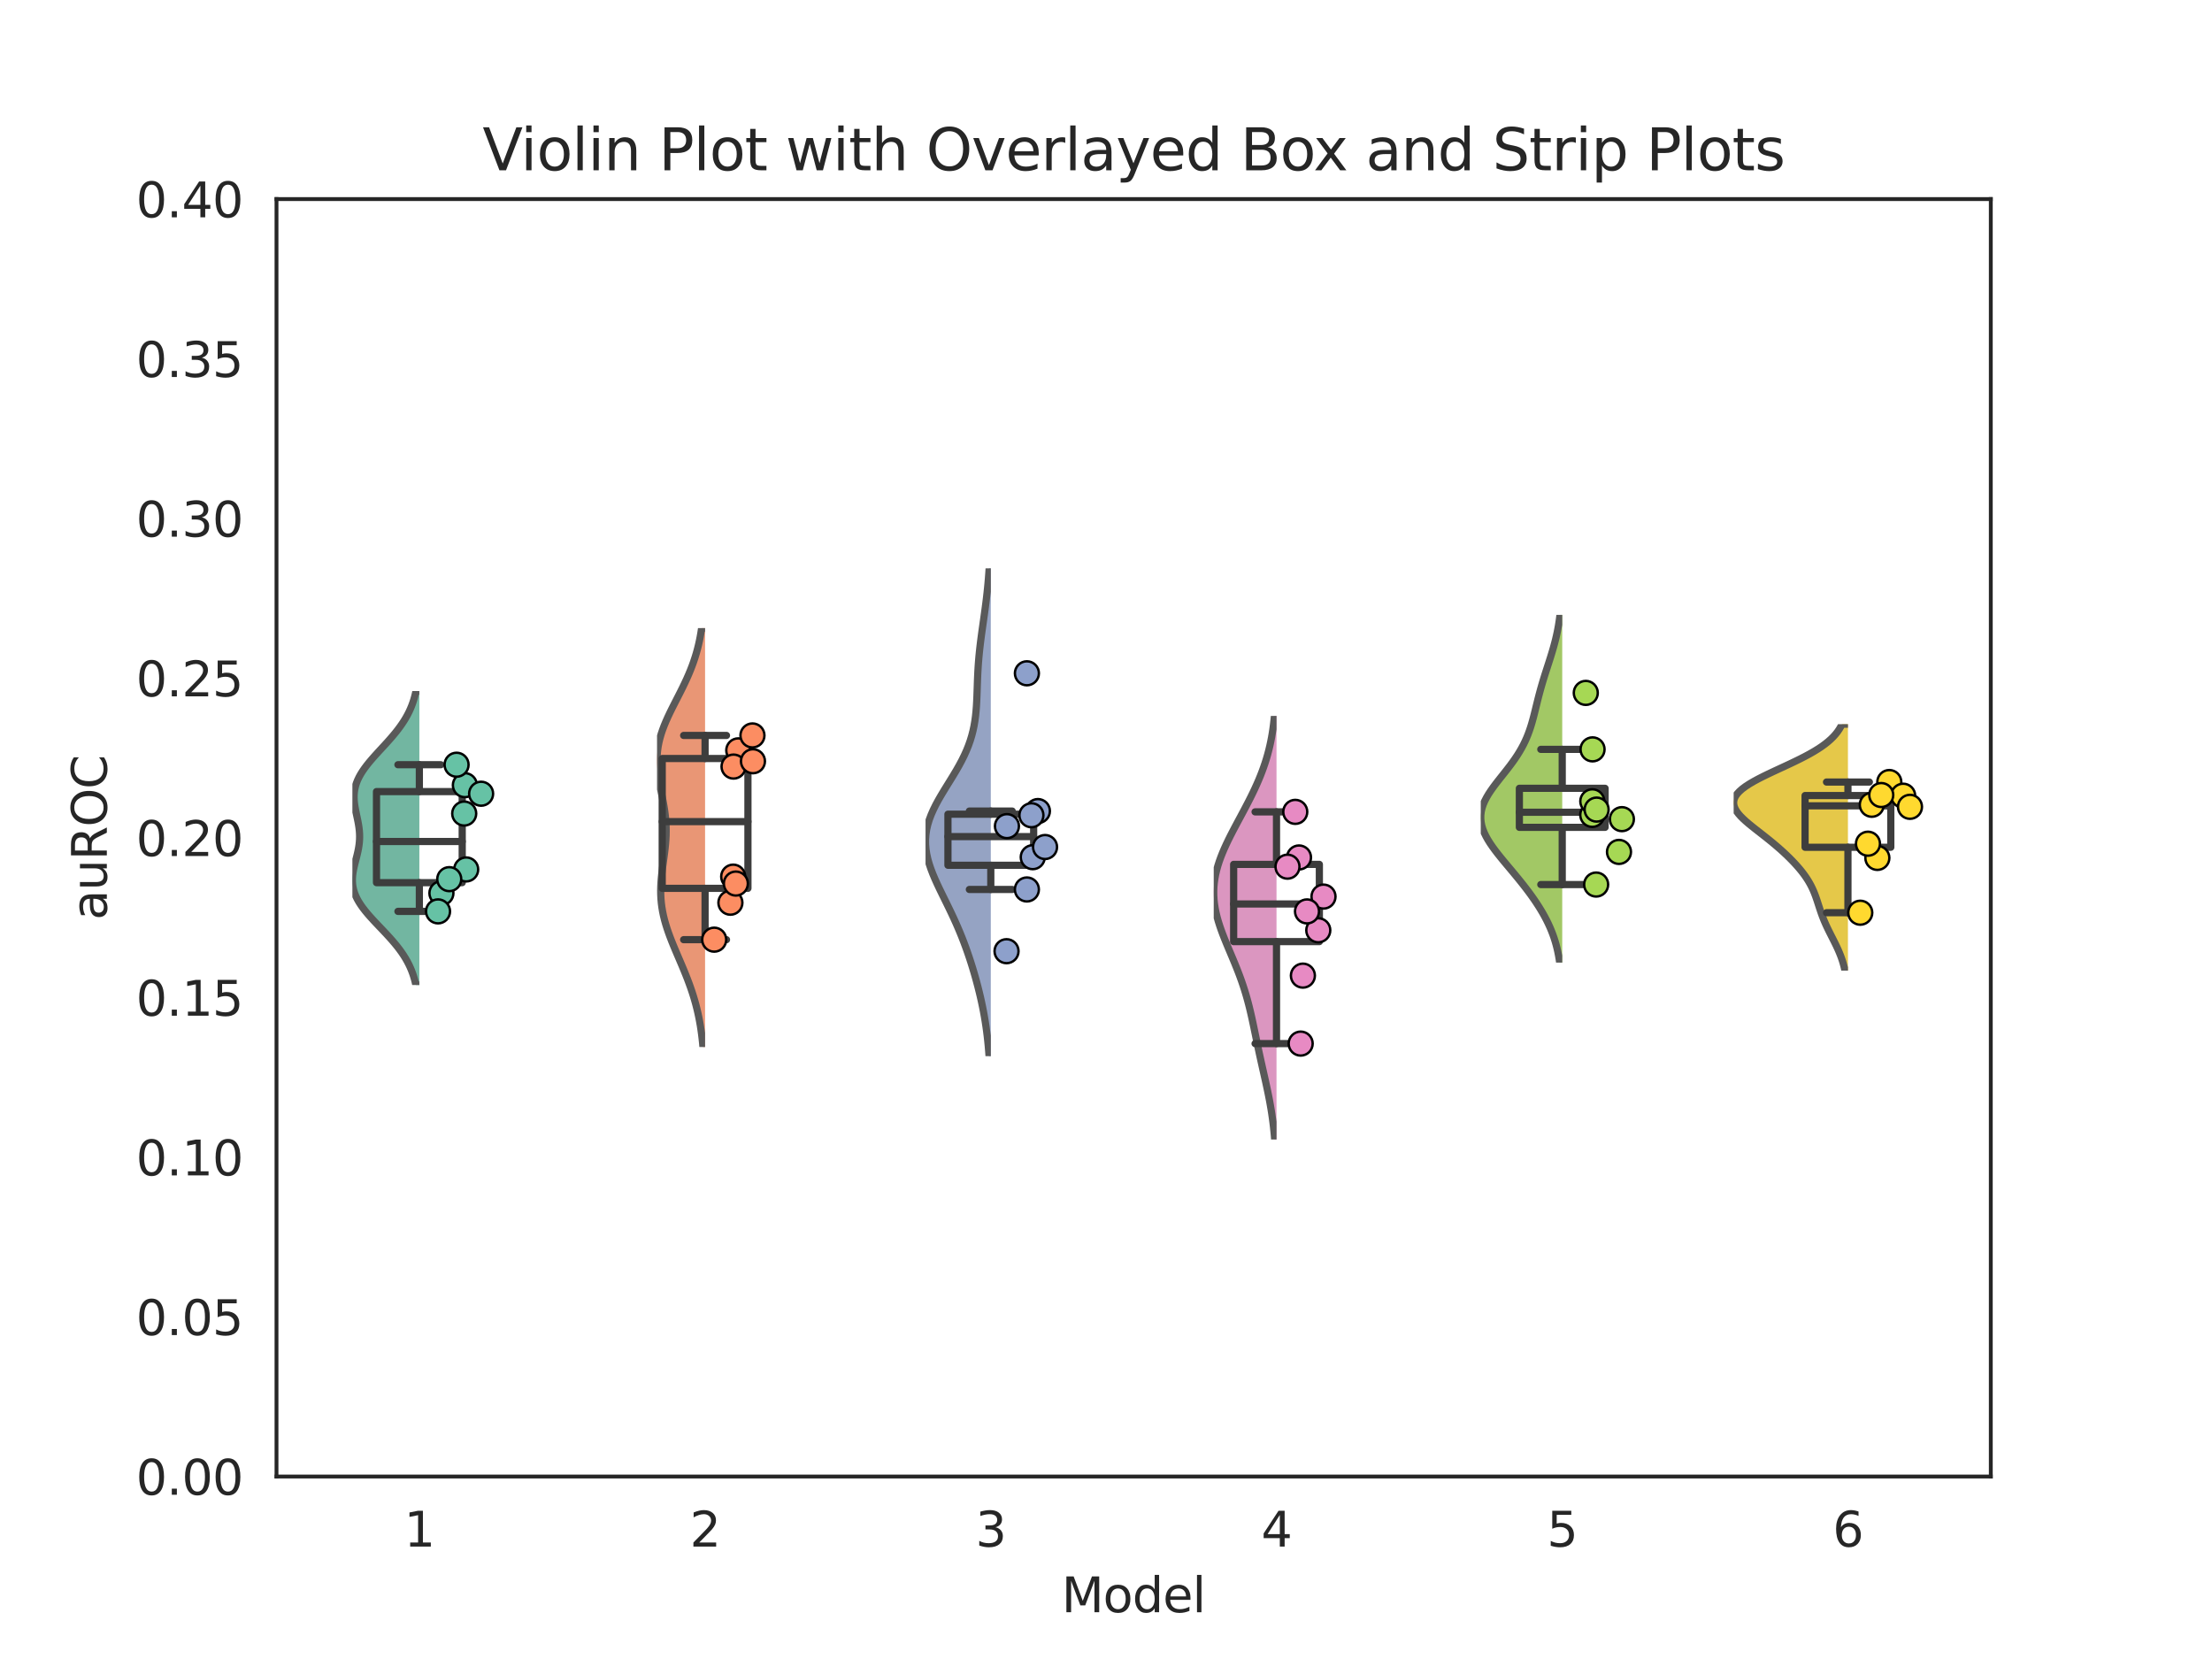 <?xml version="1.0" encoding="utf-8" standalone="no"?>
<!DOCTYPE svg PUBLIC "-//W3C//DTD SVG 1.1//EN"
  "http://www.w3.org/Graphics/SVG/1.1/DTD/svg11.dtd">
<svg xmlns:xlink="http://www.w3.org/1999/xlink" width="460.8pt" height="345.6pt" viewBox="0 0 460.8 345.6" xmlns="http://www.w3.org/2000/svg" version="1.1">
 <defs>
  <style type="text/css">*{stroke-linejoin: round; stroke-linecap: butt}</style>
 </defs>
 <g id="figure_1">
  <g id="patch_1">
   <path d="M 0 345.6 
L 460.8 345.6 
L 460.8 0 
L 0 0 
z
" style="fill: #ffffff"/>
  </g>
  <g id="axes_1">
   <g id="patch_2">
    <path d="M 57.6 307.584 
L 414.72 307.584 
L 414.72 41.472 
L 57.6 41.472 
z
" style="fill: #ffffff"/>
   </g>
   <g id="matplotlib.axis_1">
    <g id="xtick_1">
     <g id="text_1">
      <!-- 1 -->
      <g style="fill: #262626" transform="translate(84.179 322.182) scale(0.1 -0.1)">
       <defs>
        <path id="DejaVuSans-31" d="M 794 531 
L 1825 531 
L 1825 4091 
L 703 3866 
L 703 4441 
L 1819 4666 
L 2450 4666 
L 2450 531 
L 3481 531 
L 3481 0 
L 794 0 
L 794 531 
z
" transform="scale(0.016)"/>
       </defs>
       <use xlink:href="#DejaVuSans-31"/>
      </g>
     </g>
    </g>
    <g id="xtick_2">
     <g id="text_2">
      <!-- 2 -->
      <g style="fill: #262626" transform="translate(143.699 322.182) scale(0.1 -0.1)">
       <defs>
        <path id="DejaVuSans-32" d="M 1228 531 
L 3431 531 
L 3431 0 
L 469 0 
L 469 531 
Q 828 903 1448 1529 
Q 2069 2156 2228 2338 
Q 2531 2678 2651 2914 
Q 2772 3150 2772 3378 
Q 2772 3750 2511 3984 
Q 2250 4219 1831 4219 
Q 1534 4219 1204 4116 
Q 875 4013 500 3803 
L 500 4441 
Q 881 4594 1212 4672 
Q 1544 4750 1819 4750 
Q 2544 4750 2975 4387 
Q 3406 4025 3406 3419 
Q 3406 3131 3298 2873 
Q 3191 2616 2906 2266 
Q 2828 2175 2409 1742 
Q 1991 1309 1228 531 
z
" transform="scale(0.016)"/>
       </defs>
       <use xlink:href="#DejaVuSans-32"/>
      </g>
     </g>
    </g>
    <g id="xtick_3">
     <g id="text_3">
      <!-- 3 -->
      <g style="fill: #262626" transform="translate(203.219 322.182) scale(0.1 -0.1)">
       <defs>
        <path id="DejaVuSans-33" d="M 2597 2516 
Q 3050 2419 3304 2112 
Q 3559 1806 3559 1356 
Q 3559 666 3084 287 
Q 2609 -91 1734 -91 
Q 1441 -91 1130 -33 
Q 819 25 488 141 
L 488 750 
Q 750 597 1062 519 
Q 1375 441 1716 441 
Q 2309 441 2620 675 
Q 2931 909 2931 1356 
Q 2931 1769 2642 2001 
Q 2353 2234 1838 2234 
L 1294 2234 
L 1294 2753 
L 1863 2753 
Q 2328 2753 2575 2939 
Q 2822 3125 2822 3475 
Q 2822 3834 2567 4026 
Q 2313 4219 1838 4219 
Q 1578 4219 1281 4162 
Q 984 4106 628 3988 
L 628 4550 
Q 988 4650 1302 4700 
Q 1616 4750 1894 4750 
Q 2613 4750 3031 4423 
Q 3450 4097 3450 3541 
Q 3450 3153 3228 2886 
Q 3006 2619 2597 2516 
z
" transform="scale(0.016)"/>
       </defs>
       <use xlink:href="#DejaVuSans-33"/>
      </g>
     </g>
    </g>
    <g id="xtick_4">
     <g id="text_4">
      <!-- 4 -->
      <g style="fill: #262626" transform="translate(262.739 322.182) scale(0.1 -0.1)">
       <defs>
        <path id="DejaVuSans-34" d="M 2419 4116 
L 825 1625 
L 2419 1625 
L 2419 4116 
z
M 2253 4666 
L 3047 4666 
L 3047 1625 
L 3713 1625 
L 3713 1100 
L 3047 1100 
L 3047 0 
L 2419 0 
L 2419 1100 
L 313 1100 
L 313 1709 
L 2253 4666 
z
" transform="scale(0.016)"/>
       </defs>
       <use xlink:href="#DejaVuSans-34"/>
      </g>
     </g>
    </g>
    <g id="xtick_5">
     <g id="text_5">
      <!-- 5 -->
      <g style="fill: #262626" transform="translate(322.259 322.182) scale(0.1 -0.1)">
       <defs>
        <path id="DejaVuSans-35" d="M 691 4666 
L 3169 4666 
L 3169 4134 
L 1269 4134 
L 1269 2991 
Q 1406 3038 1543 3061 
Q 1681 3084 1819 3084 
Q 2600 3084 3056 2656 
Q 3513 2228 3513 1497 
Q 3513 744 3044 326 
Q 2575 -91 1722 -91 
Q 1428 -91 1123 -41 
Q 819 9 494 109 
L 494 744 
Q 775 591 1075 516 
Q 1375 441 1709 441 
Q 2250 441 2565 725 
Q 2881 1009 2881 1497 
Q 2881 1984 2565 2268 
Q 2250 2553 1709 2553 
Q 1456 2553 1204 2497 
Q 953 2441 691 2322 
L 691 4666 
z
" transform="scale(0.016)"/>
       </defs>
       <use xlink:href="#DejaVuSans-35"/>
      </g>
     </g>
    </g>
    <g id="xtick_6">
     <g id="text_6">
      <!-- 6 -->
      <g style="fill: #262626" transform="translate(381.779 322.182) scale(0.1 -0.1)">
       <defs>
        <path id="DejaVuSans-36" d="M 2113 2584 
Q 1688 2584 1439 2293 
Q 1191 2003 1191 1497 
Q 1191 994 1439 701 
Q 1688 409 2113 409 
Q 2538 409 2786 701 
Q 3034 994 3034 1497 
Q 3034 2003 2786 2293 
Q 2538 2584 2113 2584 
z
M 3366 4563 
L 3366 3988 
Q 3128 4100 2886 4159 
Q 2644 4219 2406 4219 
Q 1781 4219 1451 3797 
Q 1122 3375 1075 2522 
Q 1259 2794 1537 2939 
Q 1816 3084 2150 3084 
Q 2853 3084 3261 2657 
Q 3669 2231 3669 1497 
Q 3669 778 3244 343 
Q 2819 -91 2113 -91 
Q 1303 -91 875 529 
Q 447 1150 447 2328 
Q 447 3434 972 4092 
Q 1497 4750 2381 4750 
Q 2619 4750 2861 4703 
Q 3103 4656 3366 4563 
z
" transform="scale(0.016)"/>
       </defs>
       <use xlink:href="#DejaVuSans-36"/>
      </g>
     </g>
    </g>
    <g id="text_7">
     <!-- Model -->
     <g style="fill: #262626" transform="translate(221.147 335.861) scale(0.1 -0.1)">
      <defs>
       <path id="DejaVuSans-4d" d="M 628 4666 
L 1569 4666 
L 2759 1491 
L 3956 4666 
L 4897 4666 
L 4897 0 
L 4281 0 
L 4281 4097 
L 3078 897 
L 2444 897 
L 1241 4097 
L 1241 0 
L 628 0 
L 628 4666 
z
" transform="scale(0.016)"/>
       <path id="DejaVuSans-6f" d="M 1959 3097 
Q 1497 3097 1228 2736 
Q 959 2375 959 1747 
Q 959 1119 1226 758 
Q 1494 397 1959 397 
Q 2419 397 2687 759 
Q 2956 1122 2956 1747 
Q 2956 2369 2687 2733 
Q 2419 3097 1959 3097 
z
M 1959 3584 
Q 2709 3584 3137 3096 
Q 3566 2609 3566 1747 
Q 3566 888 3137 398 
Q 2709 -91 1959 -91 
Q 1206 -91 779 398 
Q 353 888 353 1747 
Q 353 2609 779 3096 
Q 1206 3584 1959 3584 
z
" transform="scale(0.016)"/>
       <path id="DejaVuSans-64" d="M 2906 2969 
L 2906 4863 
L 3481 4863 
L 3481 0 
L 2906 0 
L 2906 525 
Q 2725 213 2448 61 
Q 2172 -91 1784 -91 
Q 1150 -91 751 415 
Q 353 922 353 1747 
Q 353 2572 751 3078 
Q 1150 3584 1784 3584 
Q 2172 3584 2448 3432 
Q 2725 3281 2906 2969 
z
M 947 1747 
Q 947 1113 1208 752 
Q 1469 391 1925 391 
Q 2381 391 2643 752 
Q 2906 1113 2906 1747 
Q 2906 2381 2643 2742 
Q 2381 3103 1925 3103 
Q 1469 3103 1208 2742 
Q 947 2381 947 1747 
z
" transform="scale(0.016)"/>
       <path id="DejaVuSans-65" d="M 3597 1894 
L 3597 1613 
L 953 1613 
Q 991 1019 1311 708 
Q 1631 397 2203 397 
Q 2534 397 2845 478 
Q 3156 559 3463 722 
L 3463 178 
Q 3153 47 2828 -22 
Q 2503 -91 2169 -91 
Q 1331 -91 842 396 
Q 353 884 353 1716 
Q 353 2575 817 3079 
Q 1281 3584 2069 3584 
Q 2775 3584 3186 3129 
Q 3597 2675 3597 1894 
z
M 3022 2063 
Q 3016 2534 2758 2815 
Q 2500 3097 2075 3097 
Q 1594 3097 1305 2825 
Q 1016 2553 972 2059 
L 3022 2063 
z
" transform="scale(0.016)"/>
       <path id="DejaVuSans-6c" d="M 603 4863 
L 1178 4863 
L 1178 0 
L 603 0 
L 603 4863 
z
" transform="scale(0.016)"/>
      </defs>
      <use xlink:href="#DejaVuSans-4d"/>
      <use xlink:href="#DejaVuSans-6f" x="86.279"/>
      <use xlink:href="#DejaVuSans-64" x="147.461"/>
      <use xlink:href="#DejaVuSans-65" x="210.938"/>
      <use xlink:href="#DejaVuSans-6c" x="272.461"/>
     </g>
    </g>
   </g>
   <g id="matplotlib.axis_2">
    <g id="ytick_1">
     <g id="text_8">
      <!-- 0.00 -->
      <g style="fill: #262626" transform="translate(28.334 311.383) scale(0.1 -0.1)">
       <defs>
        <path id="DejaVuSans-30" d="M 2034 4250 
Q 1547 4250 1301 3770 
Q 1056 3291 1056 2328 
Q 1056 1369 1301 889 
Q 1547 409 2034 409 
Q 2525 409 2770 889 
Q 3016 1369 3016 2328 
Q 3016 3291 2770 3770 
Q 2525 4250 2034 4250 
z
M 2034 4750 
Q 2819 4750 3233 4129 
Q 3647 3509 3647 2328 
Q 3647 1150 3233 529 
Q 2819 -91 2034 -91 
Q 1250 -91 836 529 
Q 422 1150 422 2328 
Q 422 3509 836 4129 
Q 1250 4750 2034 4750 
z
" transform="scale(0.016)"/>
        <path id="DejaVuSans-2e" d="M 684 794 
L 1344 794 
L 1344 0 
L 684 0 
L 684 794 
z
" transform="scale(0.016)"/>
       </defs>
       <use xlink:href="#DejaVuSans-30"/>
       <use xlink:href="#DejaVuSans-2e" x="63.623"/>
       <use xlink:href="#DejaVuSans-30" x="95.41"/>
       <use xlink:href="#DejaVuSans-30" x="159.033"/>
      </g>
     </g>
    </g>
    <g id="ytick_2">
     <g id="text_9">
      <!-- 0.05 -->
      <g style="fill: #262626" transform="translate(28.334 278.119) scale(0.1 -0.1)">
       <use xlink:href="#DejaVuSans-30"/>
       <use xlink:href="#DejaVuSans-2e" x="63.623"/>
       <use xlink:href="#DejaVuSans-30" x="95.41"/>
       <use xlink:href="#DejaVuSans-35" x="159.033"/>
      </g>
     </g>
    </g>
    <g id="ytick_3">
     <g id="text_10">
      <!-- 0.10 -->
      <g style="fill: #262626" transform="translate(28.334 244.855) scale(0.1 -0.1)">
       <use xlink:href="#DejaVuSans-30"/>
       <use xlink:href="#DejaVuSans-2e" x="63.623"/>
       <use xlink:href="#DejaVuSans-31" x="95.41"/>
       <use xlink:href="#DejaVuSans-30" x="159.033"/>
      </g>
     </g>
    </g>
    <g id="ytick_4">
     <g id="text_11">
      <!-- 0.15 -->
      <g style="fill: #262626" transform="translate(28.334 211.591) scale(0.1 -0.1)">
       <use xlink:href="#DejaVuSans-30"/>
       <use xlink:href="#DejaVuSans-2e" x="63.623"/>
       <use xlink:href="#DejaVuSans-31" x="95.41"/>
       <use xlink:href="#DejaVuSans-35" x="159.033"/>
      </g>
     </g>
    </g>
    <g id="ytick_5">
     <g id="text_12">
      <!-- 0.20 -->
      <g style="fill: #262626" transform="translate(28.334 178.327) scale(0.1 -0.1)">
       <use xlink:href="#DejaVuSans-30"/>
       <use xlink:href="#DejaVuSans-2e" x="63.623"/>
       <use xlink:href="#DejaVuSans-32" x="95.41"/>
       <use xlink:href="#DejaVuSans-30" x="159.033"/>
      </g>
     </g>
    </g>
    <g id="ytick_6">
     <g id="text_13">
      <!-- 0.25 -->
      <g style="fill: #262626" transform="translate(28.334 145.063) scale(0.1 -0.1)">
       <use xlink:href="#DejaVuSans-30"/>
       <use xlink:href="#DejaVuSans-2e" x="63.623"/>
       <use xlink:href="#DejaVuSans-32" x="95.41"/>
       <use xlink:href="#DejaVuSans-35" x="159.033"/>
      </g>
     </g>
    </g>
    <g id="ytick_7">
     <g id="text_14">
      <!-- 0.30 -->
      <g style="fill: #262626" transform="translate(28.334 111.799) scale(0.1 -0.1)">
       <use xlink:href="#DejaVuSans-30"/>
       <use xlink:href="#DejaVuSans-2e" x="63.623"/>
       <use xlink:href="#DejaVuSans-33" x="95.41"/>
       <use xlink:href="#DejaVuSans-30" x="159.033"/>
      </g>
     </g>
    </g>
    <g id="ytick_8">
     <g id="text_15">
      <!-- 0.35 -->
      <g style="fill: #262626" transform="translate(28.334 78.535) scale(0.1 -0.1)">
       <use xlink:href="#DejaVuSans-30"/>
       <use xlink:href="#DejaVuSans-2e" x="63.623"/>
       <use xlink:href="#DejaVuSans-33" x="95.41"/>
       <use xlink:href="#DejaVuSans-35" x="159.033"/>
      </g>
     </g>
    </g>
    <g id="ytick_9">
     <g id="text_16">
      <!-- 0.40 -->
      <g style="fill: #262626" transform="translate(28.334 45.271) scale(0.1 -0.1)">
       <use xlink:href="#DejaVuSans-30"/>
       <use xlink:href="#DejaVuSans-2e" x="63.623"/>
       <use xlink:href="#DejaVuSans-34" x="95.41"/>
       <use xlink:href="#DejaVuSans-30" x="159.033"/>
      </g>
     </g>
    </g>
    <g id="text_17">
     <!-- auROC -->
     <g style="fill: #262626" transform="translate(22.255 191.662) rotate(-90) scale(0.1 -0.1)">
      <defs>
       <path id="DejaVuSans-61" d="M 2194 1759 
Q 1497 1759 1228 1600 
Q 959 1441 959 1056 
Q 959 750 1161 570 
Q 1363 391 1709 391 
Q 2188 391 2477 730 
Q 2766 1069 2766 1631 
L 2766 1759 
L 2194 1759 
z
M 3341 1997 
L 3341 0 
L 2766 0 
L 2766 531 
Q 2569 213 2275 61 
Q 1981 -91 1556 -91 
Q 1019 -91 701 211 
Q 384 513 384 1019 
Q 384 1609 779 1909 
Q 1175 2209 1959 2209 
L 2766 2209 
L 2766 2266 
Q 2766 2663 2505 2880 
Q 2244 3097 1772 3097 
Q 1472 3097 1187 3025 
Q 903 2953 641 2809 
L 641 3341 
Q 956 3463 1253 3523 
Q 1550 3584 1831 3584 
Q 2591 3584 2966 3190 
Q 3341 2797 3341 1997 
z
" transform="scale(0.016)"/>
       <path id="DejaVuSans-75" d="M 544 1381 
L 544 3500 
L 1119 3500 
L 1119 1403 
Q 1119 906 1312 657 
Q 1506 409 1894 409 
Q 2359 409 2629 706 
Q 2900 1003 2900 1516 
L 2900 3500 
L 3475 3500 
L 3475 0 
L 2900 0 
L 2900 538 
Q 2691 219 2414 64 
Q 2138 -91 1772 -91 
Q 1169 -91 856 284 
Q 544 659 544 1381 
z
M 1991 3584 
L 1991 3584 
z
" transform="scale(0.016)"/>
       <path id="DejaVuSans-52" d="M 2841 2188 
Q 3044 2119 3236 1894 
Q 3428 1669 3622 1275 
L 4263 0 
L 3584 0 
L 2988 1197 
Q 2756 1666 2539 1819 
Q 2322 1972 1947 1972 
L 1259 1972 
L 1259 0 
L 628 0 
L 628 4666 
L 2053 4666 
Q 2853 4666 3247 4331 
Q 3641 3997 3641 3322 
Q 3641 2881 3436 2590 
Q 3231 2300 2841 2188 
z
M 1259 4147 
L 1259 2491 
L 2053 2491 
Q 2509 2491 2742 2702 
Q 2975 2913 2975 3322 
Q 2975 3731 2742 3939 
Q 2509 4147 2053 4147 
L 1259 4147 
z
" transform="scale(0.016)"/>
       <path id="DejaVuSans-4f" d="M 2522 4238 
Q 1834 4238 1429 3725 
Q 1025 3213 1025 2328 
Q 1025 1447 1429 934 
Q 1834 422 2522 422 
Q 3209 422 3611 934 
Q 4013 1447 4013 2328 
Q 4013 3213 3611 3725 
Q 3209 4238 2522 4238 
z
M 2522 4750 
Q 3503 4750 4090 4092 
Q 4678 3434 4678 2328 
Q 4678 1225 4090 567 
Q 3503 -91 2522 -91 
Q 1538 -91 948 565 
Q 359 1222 359 2328 
Q 359 3434 948 4092 
Q 1538 4750 2522 4750 
z
" transform="scale(0.016)"/>
       <path id="DejaVuSans-43" d="M 4122 4306 
L 4122 3641 
Q 3803 3938 3442 4084 
Q 3081 4231 2675 4231 
Q 1875 4231 1450 3742 
Q 1025 3253 1025 2328 
Q 1025 1406 1450 917 
Q 1875 428 2675 428 
Q 3081 428 3442 575 
Q 3803 722 4122 1019 
L 4122 359 
Q 3791 134 3420 21 
Q 3050 -91 2638 -91 
Q 1578 -91 968 557 
Q 359 1206 359 2328 
Q 359 3453 968 4101 
Q 1578 4750 2638 4750 
Q 3056 4750 3426 4639 
Q 3797 4528 4122 4306 
z
" transform="scale(0.016)"/>
      </defs>
      <use xlink:href="#DejaVuSans-61"/>
      <use xlink:href="#DejaVuSans-75" x="61.279"/>
      <use xlink:href="#DejaVuSans-52" x="124.658"/>
      <use xlink:href="#DejaVuSans-4f" x="194.141"/>
      <use xlink:href="#DejaVuSans-43" x="272.852"/>
     </g>
    </g>
   </g>
   <g id="PolyCollection_1">
    <defs>
     <path id="m33e5b14215" d="M 88.087 -140.397 
L 86.633 -140.397 
L 86.493 -141.016 
L 86.332 -141.634 
L 86.148 -142.253 
L 85.94 -142.872 
L 85.704 -143.49 
L 85.441 -144.109 
L 85.148 -144.727 
L 84.825 -145.346 
L 84.471 -145.965 
L 84.085 -146.583 
L 83.668 -147.202 
L 83.221 -147.821 
L 82.745 -148.439 
L 82.241 -149.058 
L 81.713 -149.676 
L 81.164 -150.295 
L 80.598 -150.914 
L 80.018 -151.532 
L 79.431 -152.151 
L 78.841 -152.77 
L 78.255 -153.388 
L 77.678 -154.007 
L 77.117 -154.625 
L 76.577 -155.244 
L 76.066 -155.863 
L 75.588 -156.481 
L 75.15 -157.1 
L 74.755 -157.718 
L 74.407 -158.337 
L 74.11 -158.956 
L 73.865 -159.574 
L 73.673 -160.193 
L 73.534 -160.812 
L 73.447 -161.43 
L 73.409 -162.049 
L 73.416 -162.667 
L 73.464 -163.286 
L 73.548 -163.905 
L 73.66 -164.523 
L 73.796 -165.142 
L 73.946 -165.761 
L 74.104 -166.379 
L 74.264 -166.998 
L 74.417 -167.616 
L 74.558 -168.235 
L 74.681 -168.854 
L 74.781 -169.472 
L 74.855 -170.091 
L 74.9 -170.709 
L 74.915 -171.328 
L 74.9 -171.947 
L 74.855 -172.565 
L 74.784 -173.184 
L 74.69 -173.803 
L 74.578 -174.421 
L 74.452 -175.04 
L 74.32 -175.658 
L 74.188 -176.277 
L 74.062 -176.896 
L 73.949 -177.514 
L 73.858 -178.133 
L 73.793 -178.752 
L 73.761 -179.37 
L 73.768 -179.989 
L 73.817 -180.607 
L 73.912 -181.226 
L 74.056 -181.845 
L 74.249 -182.463 
L 74.493 -183.082 
L 74.787 -183.7 
L 75.128 -184.319 
L 75.514 -184.938 
L 75.941 -185.556 
L 76.406 -186.175 
L 76.902 -186.794 
L 77.425 -187.412 
L 77.968 -188.031 
L 78.527 -188.649 
L 79.094 -189.268 
L 79.665 -189.887 
L 80.234 -190.505 
L 80.795 -191.124 
L 81.343 -191.743 
L 81.875 -192.361 
L 82.386 -192.98 
L 82.874 -193.598 
L 83.336 -194.217 
L 83.77 -194.836 
L 84.175 -195.454 
L 84.549 -196.073 
L 84.893 -196.691 
L 85.207 -197.31 
L 85.491 -197.929 
L 85.747 -198.547 
L 85.976 -199.166 
L 86.179 -199.785 
L 86.358 -200.403 
L 86.515 -201.022 
L 86.651 -201.64 
L 88.069 -201.64 
L 88.069 -201.64 
L 88.205 -201.022 
L 88.362 -200.403 
L 88.541 -199.785 
L 88.744 -199.166 
L 88.973 -198.547 
L 89.229 -197.929 
L 89.513 -197.31 
L 89.827 -196.691 
L 90.171 -196.073 
L 90.545 -195.454 
L 90.95 -194.836 
L 91.384 -194.217 
L 91.846 -193.598 
L 92.334 -192.98 
L 92.845 -192.361 
L 93.377 -191.743 
L 93.925 -191.124 
L 94.486 -190.505 
L 95.055 -189.887 
L 95.626 -189.268 
L 96.193 -188.649 
L 96.752 -188.031 
L 97.295 -187.412 
L 97.818 -186.794 
L 98.314 -186.175 
L 98.779 -185.556 
L 99.206 -184.938 
L 99.592 -184.319 
L 99.933 -183.7 
L 100.227 -183.082 
L 100.471 -182.463 
L 100.664 -181.845 
L 100.808 -181.226 
L 100.903 -180.607 
L 100.952 -179.989 
L 100.959 -179.37 
L 100.927 -178.752 
L 100.862 -178.133 
L 100.771 -177.514 
L 100.658 -176.896 
L 100.532 -176.277 
L 100.4 -175.658 
L 100.268 -175.04 
L 100.142 -174.421 
L 100.03 -173.803 
L 99.936 -173.184 
L 99.865 -172.565 
L 99.82 -171.947 
L 99.805 -171.328 
L 99.82 -170.709 
L 99.865 -170.091 
L 99.939 -169.472 
L 100.039 -168.854 
L 100.162 -168.235 
L 100.303 -167.616 
L 100.456 -166.998 
L 100.616 -166.379 
L 100.774 -165.761 
L 100.924 -165.142 
L 101.06 -164.523 
L 101.172 -163.905 
L 101.256 -163.286 
L 101.304 -162.667 
L 101.311 -162.049 
L 101.273 -161.43 
L 101.186 -160.812 
L 101.047 -160.193 
L 100.855 -159.574 
L 100.61 -158.956 
L 100.313 -158.337 
L 99.965 -157.718 
L 99.57 -157.1 
L 99.132 -156.481 
L 98.654 -155.863 
L 98.143 -155.244 
L 97.603 -154.625 
L 97.042 -154.007 
L 96.465 -153.388 
L 95.879 -152.77 
L 95.289 -152.151 
L 94.702 -151.532 
L 94.122 -150.914 
L 93.556 -150.295 
L 93.007 -149.676 
L 92.479 -149.058 
L 91.975 -148.439 
L 91.499 -147.821 
L 91.052 -147.202 
L 90.635 -146.583 
L 90.249 -145.965 
L 89.895 -145.346 
L 89.572 -144.727 
L 89.279 -144.109 
L 89.016 -143.49 
L 88.78 -142.872 
L 88.572 -142.253 
L 88.388 -141.634 
L 88.227 -141.016 
L 88.087 -140.397 
z
" style="stroke: #595959; stroke-width: 1.5"/>
    </defs>
    <g clip-path="url(#p5a6bf8b0ab)">
     <use xlink:href="#m33e5b14215" x="0" y="345.6" style="fill: #72b6a1; stroke: #595959; stroke-width: 1.5"/>
    </g>
   </g>
   <g id="PolyCollection_2">
    <defs>
     <path id="m9f2ca0a67a" d="M 147.318 -127.489 
L 146.442 -127.489 
L 146.36 -128.37 
L 146.266 -129.252 
L 146.159 -130.133 
L 146.038 -131.015 
L 145.902 -131.896 
L 145.749 -132.778 
L 145.58 -133.659 
L 145.392 -134.541 
L 145.186 -135.422 
L 144.962 -136.304 
L 144.718 -137.185 
L 144.455 -138.067 
L 144.174 -138.948 
L 143.874 -139.83 
L 143.558 -140.711 
L 143.226 -141.593 
L 142.88 -142.474 
L 142.523 -143.355 
L 142.155 -144.237 
L 141.782 -145.118 
L 141.404 -146 
L 141.027 -146.881 
L 140.652 -147.763 
L 140.285 -148.644 
L 139.928 -149.526 
L 139.586 -150.407 
L 139.262 -151.289 
L 138.96 -152.17 
L 138.684 -153.052 
L 138.435 -153.933 
L 138.218 -154.815 
L 138.034 -155.696 
L 137.884 -156.578 
L 137.77 -157.459 
L 137.69 -158.341 
L 137.646 -159.222 
L 137.634 -160.103 
L 137.654 -160.985 
L 137.702 -161.866 
L 137.774 -162.748 
L 137.866 -163.629 
L 137.974 -164.511 
L 138.092 -165.392 
L 138.215 -166.274 
L 138.337 -167.155 
L 138.453 -168.037 
L 138.557 -168.918 
L 138.646 -169.8 
L 138.714 -170.681 
L 138.759 -171.563 
L 138.776 -172.444 
L 138.766 -173.326 
L 138.727 -174.207 
L 138.658 -175.089 
L 138.562 -175.97 
L 138.442 -176.851 
L 138.299 -177.733 
L 138.14 -178.614 
L 137.968 -179.496 
L 137.789 -180.377 
L 137.61 -181.259 
L 137.437 -182.14 
L 137.277 -183.022 
L 137.135 -183.903 
L 137.019 -184.785 
L 136.933 -185.666 
L 136.882 -186.548 
L 136.871 -187.429 
L 136.903 -188.311 
L 136.98 -189.192 
L 137.102 -190.074 
L 137.271 -190.955 
L 137.485 -191.837 
L 137.742 -192.718 
L 138.039 -193.599 
L 138.374 -194.481 
L 138.74 -195.362 
L 139.134 -196.244 
L 139.551 -197.125 
L 139.984 -198.007 
L 140.429 -198.888 
L 140.88 -199.77 
L 141.331 -200.651 
L 141.778 -201.533 
L 142.216 -202.414 
L 142.641 -203.296 
L 143.05 -204.177 
L 143.44 -205.059 
L 143.808 -205.94 
L 144.153 -206.822 
L 144.473 -207.703 
L 144.768 -208.585 
L 145.037 -209.466 
L 145.282 -210.347 
L 145.503 -211.229 
L 145.699 -212.11 
L 145.874 -212.992 
L 146.028 -213.873 
L 146.163 -214.755 
L 147.597 -214.755 
L 147.597 -214.755 
L 147.732 -213.873 
L 147.886 -212.992 
L 148.061 -212.11 
L 148.257 -211.229 
L 148.478 -210.347 
L 148.723 -209.466 
L 148.992 -208.585 
L 149.287 -207.703 
L 149.607 -206.822 
L 149.952 -205.94 
L 150.32 -205.059 
L 150.71 -204.177 
L 151.119 -203.296 
L 151.544 -202.414 
L 151.982 -201.533 
L 152.429 -200.651 
L 152.88 -199.77 
L 153.331 -198.888 
L 153.776 -198.007 
L 154.209 -197.125 
L 154.626 -196.244 
L 155.02 -195.362 
L 155.386 -194.481 
L 155.721 -193.599 
L 156.018 -192.718 
L 156.275 -191.837 
L 156.489 -190.955 
L 156.658 -190.074 
L 156.78 -189.192 
L 156.857 -188.311 
L 156.889 -187.429 
L 156.878 -186.548 
L 156.827 -185.666 
L 156.741 -184.785 
L 156.625 -183.903 
L 156.483 -183.022 
L 156.323 -182.14 
L 156.15 -181.259 
L 155.971 -180.377 
L 155.792 -179.496 
L 155.62 -178.614 
L 155.461 -177.733 
L 155.318 -176.851 
L 155.198 -175.97 
L 155.102 -175.089 
L 155.033 -174.207 
L 154.994 -173.326 
L 154.984 -172.444 
L 155.001 -171.563 
L 155.046 -170.681 
L 155.114 -169.8 
L 155.203 -168.918 
L 155.307 -168.037 
L 155.423 -167.155 
L 155.545 -166.274 
L 155.668 -165.392 
L 155.786 -164.511 
L 155.894 -163.629 
L 155.986 -162.748 
L 156.058 -161.866 
L 156.106 -160.985 
L 156.126 -160.103 
L 156.114 -159.222 
L 156.07 -158.341 
L 155.99 -157.459 
L 155.876 -156.578 
L 155.726 -155.696 
L 155.542 -154.815 
L 155.325 -153.933 
L 155.076 -153.052 
L 154.8 -152.17 
L 154.498 -151.289 
L 154.174 -150.407 
L 153.832 -149.526 
L 153.475 -148.644 
L 153.108 -147.763 
L 152.733 -146.881 
L 152.356 -146 
L 151.978 -145.118 
L 151.605 -144.237 
L 151.237 -143.355 
L 150.88 -142.474 
L 150.534 -141.593 
L 150.202 -140.711 
L 149.886 -139.83 
L 149.586 -138.948 
L 149.305 -138.067 
L 149.042 -137.185 
L 148.798 -136.304 
L 148.574 -135.422 
L 148.368 -134.541 
L 148.18 -133.659 
L 148.011 -132.778 
L 147.858 -131.896 
L 147.722 -131.015 
L 147.601 -130.133 
L 147.494 -129.252 
L 147.4 -128.37 
L 147.318 -127.489 
z
" style="stroke: #595959; stroke-width: 1.5"/>
    </defs>
    <g clip-path="url(#p9afef6b3fc)">
     <use xlink:href="#m9f2ca0a67a" x="0" y="345.6" style="fill: #e99675; stroke: #595959; stroke-width: 1.5"/>
    </g>
   </g>
   <g id="PolyCollection_3">
    <defs>
     <path id="ma14d85ef2a" d="M 206.759 -125.585 
L 206.041 -125.585 
L 205.965 -126.611 
L 205.878 -127.637 
L 205.779 -128.664 
L 205.666 -129.69 
L 205.539 -130.717 
L 205.398 -131.743 
L 205.242 -132.77 
L 205.071 -133.796 
L 204.885 -134.823 
L 204.684 -135.849 
L 204.468 -136.876 
L 204.239 -137.902 
L 203.995 -138.928 
L 203.738 -139.955 
L 203.468 -140.981 
L 203.186 -142.008 
L 202.89 -143.034 
L 202.582 -144.061 
L 202.261 -145.087 
L 201.926 -146.114 
L 201.577 -147.14 
L 201.213 -148.167 
L 200.832 -149.193 
L 200.436 -150.22 
L 200.022 -151.246 
L 199.59 -152.272 
L 199.141 -153.299 
L 198.676 -154.325 
L 198.196 -155.352 
L 197.704 -156.378 
L 197.203 -157.405 
L 196.697 -158.431 
L 196.192 -159.458 
L 195.693 -160.484 
L 195.209 -161.511 
L 194.747 -162.537 
L 194.315 -163.564 
L 193.922 -164.59 
L 193.575 -165.616 
L 193.284 -166.643 
L 193.056 -167.669 
L 192.897 -168.696 
L 192.812 -169.722 
L 192.806 -170.749 
L 192.882 -171.775 
L 193.038 -172.802 
L 193.275 -173.828 
L 193.589 -174.855 
L 193.976 -175.881 
L 194.427 -176.907 
L 194.935 -177.934 
L 195.491 -178.96 
L 196.083 -179.987 
L 196.702 -181.013 
L 197.336 -182.04 
L 197.972 -183.066 
L 198.602 -184.093 
L 199.214 -185.119 
L 199.799 -186.146 
L 200.349 -187.172 
L 200.859 -188.199 
L 201.323 -189.225 
L 201.739 -190.251 
L 202.104 -191.278 
L 202.418 -192.304 
L 202.683 -193.331 
L 202.902 -194.357 
L 203.079 -195.384 
L 203.218 -196.41 
L 203.324 -197.437 
L 203.405 -198.463 
L 203.464 -199.49 
L 203.51 -200.516 
L 203.547 -201.542 
L 203.581 -202.569 
L 203.616 -203.595 
L 203.657 -204.622 
L 203.706 -205.648 
L 203.766 -206.675 
L 203.839 -207.701 
L 203.925 -208.728 
L 204.024 -209.754 
L 204.136 -210.781 
L 204.258 -211.807 
L 204.39 -212.834 
L 204.528 -213.86 
L 204.672 -214.886 
L 204.817 -215.913 
L 204.963 -216.939 
L 205.106 -217.966 
L 205.245 -218.992 
L 205.378 -220.019 
L 205.503 -221.045 
L 205.62 -222.072 
L 205.728 -223.098 
L 205.826 -224.125 
L 205.913 -225.151 
L 205.991 -226.178 
L 206.06 -227.204 
L 206.74 -227.204 
L 206.74 -227.204 
L 206.809 -226.178 
L 206.887 -225.151 
L 206.974 -224.125 
L 207.072 -223.098 
L 207.18 -222.072 
L 207.297 -221.045 
L 207.422 -220.019 
L 207.555 -218.992 
L 207.694 -217.966 
L 207.837 -216.939 
L 207.983 -215.913 
L 208.128 -214.886 
L 208.272 -213.86 
L 208.41 -212.834 
L 208.542 -211.807 
L 208.664 -210.781 
L 208.776 -209.754 
L 208.875 -208.728 
L 208.961 -207.701 
L 209.034 -206.675 
L 209.094 -205.648 
L 209.143 -204.622 
L 209.184 -203.595 
L 209.219 -202.569 
L 209.253 -201.542 
L 209.29 -200.516 
L 209.336 -199.49 
L 209.395 -198.463 
L 209.476 -197.437 
L 209.582 -196.41 
L 209.721 -195.384 
L 209.898 -194.357 
L 210.117 -193.331 
L 210.382 -192.304 
L 210.696 -191.278 
L 211.061 -190.251 
L 211.477 -189.225 
L 211.941 -188.199 
L 212.451 -187.172 
L 213.001 -186.146 
L 213.586 -185.119 
L 214.198 -184.093 
L 214.828 -183.066 
L 215.464 -182.04 
L 216.098 -181.013 
L 216.717 -179.987 
L 217.309 -178.96 
L 217.865 -177.934 
L 218.373 -176.907 
L 218.824 -175.881 
L 219.211 -174.855 
L 219.525 -173.828 
L 219.762 -172.802 
L 219.918 -171.775 
L 219.994 -170.749 
L 219.988 -169.722 
L 219.903 -168.696 
L 219.744 -167.669 
L 219.516 -166.643 
L 219.225 -165.616 
L 218.878 -164.59 
L 218.485 -163.564 
L 218.053 -162.537 
L 217.591 -161.511 
L 217.107 -160.484 
L 216.608 -159.458 
L 216.103 -158.431 
L 215.597 -157.405 
L 215.096 -156.378 
L 214.604 -155.352 
L 214.124 -154.325 
L 213.659 -153.299 
L 213.21 -152.272 
L 212.778 -151.246 
L 212.364 -150.22 
L 211.968 -149.193 
L 211.587 -148.167 
L 211.223 -147.14 
L 210.874 -146.114 
L 210.539 -145.087 
L 210.218 -144.061 
L 209.91 -143.034 
L 209.614 -142.008 
L 209.332 -140.981 
L 209.062 -139.955 
L 208.805 -138.928 
L 208.561 -137.902 
L 208.332 -136.876 
L 208.116 -135.849 
L 207.915 -134.823 
L 207.729 -133.796 
L 207.558 -132.77 
L 207.402 -131.743 
L 207.261 -130.717 
L 207.134 -129.69 
L 207.021 -128.664 
L 206.922 -127.637 
L 206.835 -126.611 
L 206.759 -125.585 
z
" style="stroke: #595959; stroke-width: 1.5"/>
    </defs>
    <g clip-path="url(#p7bc3e6f566)">
     <use xlink:href="#ma14d85ef2a" x="0" y="345.6" style="fill: #95a3c3; stroke: #595959; stroke-width: 1.5"/>
    </g>
   </g>
   <g id="PolyCollection_4">
    <defs>
     <path id="me08456b7d3" d="M 266.3 -108.219 
L 265.54 -108.219 
L 265.466 -109.11 
L 265.382 -110.002 
L 265.287 -110.893 
L 265.181 -111.784 
L 265.063 -112.676 
L 264.934 -113.567 
L 264.794 -114.458 
L 264.642 -115.349 
L 264.481 -116.241 
L 264.31 -117.132 
L 264.13 -118.023 
L 263.944 -118.915 
L 263.752 -119.806 
L 263.555 -120.697 
L 263.356 -121.588 
L 263.155 -122.48 
L 262.954 -123.371 
L 262.755 -124.262 
L 262.557 -125.154 
L 262.363 -126.045 
L 262.171 -126.936 
L 261.982 -127.827 
L 261.796 -128.719 
L 261.611 -129.61 
L 261.427 -130.501 
L 261.242 -131.393 
L 261.055 -132.284 
L 260.864 -133.175 
L 260.666 -134.066 
L 260.459 -134.958 
L 260.243 -135.849 
L 260.014 -136.74 
L 259.772 -137.632 
L 259.516 -138.523 
L 259.243 -139.414 
L 258.954 -140.305 
L 258.649 -141.197 
L 258.329 -142.088 
L 257.994 -142.979 
L 257.645 -143.871 
L 257.285 -144.762 
L 256.917 -145.653 
L 256.543 -146.544 
L 256.166 -147.436 
L 255.79 -148.327 
L 255.42 -149.218 
L 255.059 -150.11 
L 254.711 -151.001 
L 254.382 -151.892 
L 254.074 -152.783 
L 253.793 -153.675 
L 253.542 -154.566 
L 253.325 -155.457 
L 253.145 -156.349 
L 253.004 -157.24 
L 252.905 -158.131 
L 252.85 -159.022 
L 252.84 -159.914 
L 252.875 -160.805 
L 252.955 -161.696 
L 253.08 -162.587 
L 253.248 -163.479 
L 253.458 -164.37 
L 253.708 -165.261 
L 253.994 -166.153 
L 254.316 -167.044 
L 254.668 -167.935 
L 255.049 -168.826 
L 255.454 -169.718 
L 255.88 -170.609 
L 256.323 -171.5 
L 256.78 -172.392 
L 257.248 -173.283 
L 257.723 -174.174 
L 258.201 -175.065 
L 258.679 -175.957 
L 259.155 -176.848 
L 259.625 -177.739 
L 260.087 -178.631 
L 260.538 -179.522 
L 260.976 -180.413 
L 261.399 -181.304 
L 261.806 -182.196 
L 262.193 -183.087 
L 262.561 -183.978 
L 262.908 -184.87 
L 263.233 -185.761 
L 263.537 -186.652 
L 263.817 -187.543 
L 264.075 -188.435 
L 264.311 -189.326 
L 264.525 -190.217 
L 264.718 -191.109 
L 264.891 -192 
L 265.044 -192.891 
L 265.179 -193.782 
L 265.298 -194.674 
L 265.401 -195.565 
L 265.49 -196.456 
L 266.35 -196.456 
L 266.35 -196.456 
L 266.439 -195.565 
L 266.542 -194.674 
L 266.661 -193.782 
L 266.796 -192.891 
L 266.949 -192 
L 267.122 -191.109 
L 267.315 -190.217 
L 267.529 -189.326 
L 267.765 -188.435 
L 268.023 -187.543 
L 268.303 -186.652 
L 268.607 -185.761 
L 268.932 -184.87 
L 269.279 -183.978 
L 269.647 -183.087 
L 270.034 -182.196 
L 270.441 -181.304 
L 270.864 -180.413 
L 271.302 -179.522 
L 271.753 -178.631 
L 272.215 -177.739 
L 272.685 -176.848 
L 273.161 -175.957 
L 273.639 -175.065 
L 274.117 -174.174 
L 274.592 -173.283 
L 275.06 -172.392 
L 275.517 -171.5 
L 275.96 -170.609 
L 276.386 -169.718 
L 276.791 -168.826 
L 277.172 -167.935 
L 277.524 -167.044 
L 277.846 -166.153 
L 278.132 -165.261 
L 278.382 -164.37 
L 278.592 -163.479 
L 278.76 -162.587 
L 278.885 -161.696 
L 278.965 -160.805 
L 279 -159.914 
L 278.99 -159.022 
L 278.935 -158.131 
L 278.836 -157.24 
L 278.695 -156.349 
L 278.515 -155.457 
L 278.298 -154.566 
L 278.047 -153.675 
L 277.766 -152.783 
L 277.458 -151.892 
L 277.129 -151.001 
L 276.781 -150.11 
L 276.42 -149.218 
L 276.05 -148.327 
L 275.674 -147.436 
L 275.297 -146.544 
L 274.923 -145.653 
L 274.555 -144.762 
L 274.195 -143.871 
L 273.846 -142.979 
L 273.511 -142.088 
L 273.191 -141.197 
L 272.886 -140.305 
L 272.597 -139.414 
L 272.324 -138.523 
L 272.068 -137.632 
L 271.826 -136.74 
L 271.597 -135.849 
L 271.381 -134.958 
L 271.174 -134.066 
L 270.976 -133.175 
L 270.785 -132.284 
L 270.598 -131.393 
L 270.413 -130.501 
L 270.229 -129.61 
L 270.044 -128.719 
L 269.858 -127.827 
L 269.669 -126.936 
L 269.477 -126.045 
L 269.283 -125.154 
L 269.085 -124.262 
L 268.886 -123.371 
L 268.685 -122.48 
L 268.484 -121.588 
L 268.285 -120.697 
L 268.088 -119.806 
L 267.896 -118.915 
L 267.71 -118.023 
L 267.53 -117.132 
L 267.359 -116.241 
L 267.198 -115.349 
L 267.046 -114.458 
L 266.906 -113.567 
L 266.777 -112.676 
L 266.659 -111.784 
L 266.553 -110.893 
L 266.458 -110.002 
L 266.374 -109.11 
L 266.3 -108.219 
z
" style="stroke: #595959; stroke-width: 1.5"/>
    </defs>
    <g clip-path="url(#p63cf3ae1e5)">
     <use xlink:href="#me08456b7d3" x="0" y="345.6" style="fill: #db96c0; stroke: #595959; stroke-width: 1.5"/>
    </g>
   </g>
   <g id="PolyCollection_5">
    <defs>
     <path id="m28e9305821" d="M 325.967 -145.074 
L 324.913 -145.074 
L 324.805 -145.806 
L 324.679 -146.537 
L 324.534 -147.269 
L 324.37 -148.001 
L 324.184 -148.732 
L 323.975 -149.464 
L 323.743 -150.196 
L 323.487 -150.928 
L 323.205 -151.659 
L 322.899 -152.391 
L 322.566 -153.123 
L 322.209 -153.855 
L 321.826 -154.586 
L 321.42 -155.318 
L 320.989 -156.05 
L 320.536 -156.781 
L 320.061 -157.513 
L 319.566 -158.245 
L 319.05 -158.977 
L 318.517 -159.708 
L 317.966 -160.44 
L 317.4 -161.172 
L 316.82 -161.903 
L 316.228 -162.635 
L 315.626 -163.367 
L 315.018 -164.099 
L 314.405 -164.83 
L 313.792 -165.562 
L 313.184 -166.294 
L 312.584 -167.025 
L 312 -167.757 
L 311.437 -168.489 
L 310.902 -169.221 
L 310.402 -169.952 
L 309.945 -170.684 
L 309.538 -171.416 
L 309.187 -172.148 
L 308.9 -172.879 
L 308.682 -173.611 
L 308.537 -174.343 
L 308.47 -175.074 
L 308.481 -175.806 
L 308.571 -176.538 
L 308.739 -177.27 
L 308.981 -178.001 
L 309.293 -178.733 
L 309.669 -179.465 
L 310.102 -180.196 
L 310.583 -180.928 
L 311.102 -181.66 
L 311.652 -182.392 
L 312.221 -183.123 
L 312.801 -183.855 
L 313.383 -184.587 
L 313.959 -185.318 
L 314.522 -186.05 
L 315.064 -186.782 
L 315.582 -187.514 
L 316.071 -188.245 
L 316.528 -188.977 
L 316.953 -189.709 
L 317.344 -190.441 
L 317.702 -191.172 
L 318.028 -191.904 
L 318.325 -192.636 
L 318.595 -193.367 
L 318.842 -194.099 
L 319.068 -194.831 
L 319.277 -195.563 
L 319.474 -196.294 
L 319.661 -197.026 
L 319.842 -197.758 
L 320.021 -198.489 
L 320.201 -199.221 
L 320.383 -199.953 
L 320.57 -200.685 
L 320.764 -201.416 
L 320.965 -202.148 
L 321.173 -202.88 
L 321.389 -203.611 
L 321.612 -204.343 
L 321.841 -205.075 
L 322.075 -205.807 
L 322.311 -206.538 
L 322.548 -207.27 
L 322.783 -208.002 
L 323.015 -208.734 
L 323.241 -209.465 
L 323.459 -210.197 
L 323.669 -210.929 
L 323.867 -211.66 
L 324.053 -212.392 
L 324.226 -213.124 
L 324.385 -213.856 
L 324.53 -214.587 
L 324.661 -215.319 
L 324.779 -216.051 
L 324.883 -216.782 
L 324.974 -217.514 
L 325.906 -217.514 
L 325.906 -217.514 
L 325.997 -216.782 
L 326.101 -216.051 
L 326.219 -215.319 
L 326.35 -214.587 
L 326.495 -213.856 
L 326.654 -213.124 
L 326.827 -212.392 
L 327.013 -211.66 
L 327.211 -210.929 
L 327.421 -210.197 
L 327.639 -209.465 
L 327.865 -208.734 
L 328.097 -208.002 
L 328.332 -207.27 
L 328.569 -206.538 
L 328.805 -205.807 
L 329.039 -205.075 
L 329.268 -204.343 
L 329.491 -203.611 
L 329.707 -202.88 
L 329.915 -202.148 
L 330.116 -201.416 
L 330.31 -200.685 
L 330.497 -199.953 
L 330.679 -199.221 
L 330.859 -198.489 
L 331.038 -197.758 
L 331.219 -197.026 
L 331.406 -196.294 
L 331.603 -195.563 
L 331.812 -194.831 
L 332.038 -194.099 
L 332.285 -193.367 
L 332.555 -192.636 
L 332.852 -191.904 
L 333.178 -191.172 
L 333.536 -190.441 
L 333.927 -189.709 
L 334.352 -188.977 
L 334.809 -188.245 
L 335.298 -187.514 
L 335.816 -186.782 
L 336.358 -186.05 
L 336.921 -185.318 
L 337.497 -184.587 
L 338.079 -183.855 
L 338.659 -183.123 
L 339.228 -182.392 
L 339.778 -181.66 
L 340.297 -180.928 
L 340.778 -180.196 
L 341.211 -179.465 
L 341.587 -178.733 
L 341.899 -178.001 
L 342.141 -177.27 
L 342.309 -176.538 
L 342.399 -175.806 
L 342.41 -175.074 
L 342.343 -174.343 
L 342.198 -173.611 
L 341.98 -172.879 
L 341.693 -172.148 
L 341.342 -171.416 
L 340.935 -170.684 
L 340.478 -169.952 
L 339.978 -169.221 
L 339.443 -168.489 
L 338.88 -167.757 
L 338.296 -167.025 
L 337.696 -166.294 
L 337.088 -165.562 
L 336.475 -164.83 
L 335.862 -164.099 
L 335.254 -163.367 
L 334.652 -162.635 
L 334.06 -161.903 
L 333.48 -161.172 
L 332.914 -160.44 
L 332.363 -159.708 
L 331.83 -158.977 
L 331.314 -158.245 
L 330.819 -157.513 
L 330.344 -156.781 
L 329.891 -156.05 
L 329.46 -155.318 
L 329.054 -154.586 
L 328.671 -153.855 
L 328.314 -153.123 
L 327.981 -152.391 
L 327.675 -151.659 
L 327.393 -150.928 
L 327.137 -150.196 
L 326.905 -149.464 
L 326.696 -148.732 
L 326.51 -148.001 
L 326.346 -147.269 
L 326.201 -146.537 
L 326.075 -145.806 
L 325.967 -145.074 
z
" style="stroke: #595959; stroke-width: 1.5"/>
    </defs>
    <g clip-path="url(#pf42b48908e)">
     <use xlink:href="#m28e9305821" x="0" y="345.6" style="fill: #a2c865; stroke: #595959; stroke-width: 1.5"/>
    </g>
   </g>
   <g id="PolyCollection_6">
    <defs>
     <path id="m0025467112" d="M 385.579 -143.407 
L 384.341 -143.407 
L 384.227 -143.926 
L 384.098 -144.444 
L 383.954 -144.963 
L 383.794 -145.481 
L 383.618 -146 
L 383.427 -146.518 
L 383.221 -147.037 
L 383.001 -147.556 
L 382.769 -148.074 
L 382.526 -148.593 
L 382.274 -149.111 
L 382.015 -149.63 
L 381.753 -150.148 
L 381.489 -150.667 
L 381.226 -151.186 
L 380.968 -151.704 
L 380.715 -152.223 
L 380.471 -152.741 
L 380.237 -153.26 
L 380.014 -153.778 
L 379.803 -154.297 
L 379.603 -154.815 
L 379.414 -155.334 
L 379.234 -155.853 
L 379.061 -156.371 
L 378.892 -156.89 
L 378.725 -157.408 
L 378.556 -157.927 
L 378.381 -158.445 
L 378.197 -158.964 
L 377.999 -159.483 
L 377.786 -160.001 
L 377.553 -160.52 
L 377.299 -161.038 
L 377.021 -161.557 
L 376.719 -162.075 
L 376.391 -162.594 
L 376.038 -163.113 
L 375.66 -163.631 
L 375.257 -164.15 
L 374.831 -164.668 
L 374.383 -165.187 
L 373.913 -165.705 
L 373.424 -166.224 
L 372.915 -166.743 
L 372.388 -167.261 
L 371.843 -167.78 
L 371.28 -168.298 
L 370.7 -168.817 
L 370.103 -169.335 
L 369.49 -169.854 
L 368.861 -170.373 
L 368.219 -170.891 
L 367.566 -171.41 
L 366.904 -171.928 
L 366.24 -172.447 
L 365.578 -172.965 
L 364.927 -173.484 
L 364.293 -174.003 
L 363.688 -174.521 
L 363.121 -175.04 
L 362.603 -175.558 
L 362.147 -176.077 
L 361.763 -176.595 
L 361.463 -177.114 
L 361.256 -177.633 
L 361.152 -178.151 
L 361.158 -178.67 
L 361.279 -179.188 
L 361.519 -179.707 
L 361.879 -180.225 
L 362.355 -180.744 
L 362.945 -181.263 
L 363.642 -181.781 
L 364.437 -182.3 
L 365.319 -182.818 
L 366.277 -183.337 
L 367.296 -183.855 
L 368.362 -184.374 
L 369.462 -184.893 
L 370.579 -185.411 
L 371.7 -185.93 
L 372.812 -186.448 
L 373.901 -186.967 
L 374.958 -187.485 
L 375.972 -188.004 
L 376.936 -188.523 
L 377.843 -189.041 
L 378.689 -189.56 
L 379.47 -190.078 
L 380.186 -190.597 
L 380.836 -191.115 
L 381.42 -191.634 
L 381.942 -192.153 
L 382.404 -192.671 
L 382.81 -193.19 
L 383.163 -193.708 
L 383.468 -194.227 
L 383.73 -194.745 
L 386.19 -194.745 
L 386.19 -194.745 
L 386.452 -194.227 
L 386.757 -193.708 
L 387.11 -193.19 
L 387.516 -192.671 
L 387.978 -192.153 
L 388.5 -191.634 
L 389.084 -191.115 
L 389.734 -190.597 
L 390.45 -190.078 
L 391.231 -189.56 
L 392.077 -189.041 
L 392.984 -188.523 
L 393.948 -188.004 
L 394.962 -187.485 
L 396.019 -186.967 
L 397.108 -186.448 
L 398.22 -185.93 
L 399.341 -185.411 
L 400.458 -184.893 
L 401.558 -184.374 
L 402.624 -183.855 
L 403.643 -183.337 
L 404.601 -182.818 
L 405.483 -182.3 
L 406.278 -181.781 
L 406.975 -181.263 
L 407.565 -180.744 
L 408.041 -180.225 
L 408.401 -179.707 
L 408.641 -179.188 
L 408.762 -178.67 
L 408.768 -178.151 
L 408.664 -177.633 
L 408.457 -177.114 
L 408.157 -176.595 
L 407.773 -176.077 
L 407.317 -175.558 
L 406.799 -175.04 
L 406.232 -174.521 
L 405.627 -174.003 
L 404.993 -173.484 
L 404.342 -172.965 
L 403.68 -172.447 
L 403.016 -171.928 
L 402.354 -171.41 
L 401.701 -170.891 
L 401.059 -170.373 
L 400.43 -169.854 
L 399.817 -169.335 
L 399.22 -168.817 
L 398.64 -168.298 
L 398.077 -167.78 
L 397.532 -167.261 
L 397.005 -166.743 
L 396.496 -166.224 
L 396.007 -165.705 
L 395.537 -165.187 
L 395.089 -164.668 
L 394.663 -164.15 
L 394.26 -163.631 
L 393.882 -163.113 
L 393.529 -162.594 
L 393.201 -162.075 
L 392.899 -161.557 
L 392.621 -161.038 
L 392.367 -160.52 
L 392.134 -160.001 
L 391.921 -159.483 
L 391.723 -158.964 
L 391.539 -158.445 
L 391.364 -157.927 
L 391.195 -157.408 
L 391.028 -156.89 
L 390.859 -156.371 
L 390.686 -155.853 
L 390.506 -155.334 
L 390.317 -154.815 
L 390.117 -154.297 
L 389.906 -153.778 
L 389.683 -153.26 
L 389.449 -152.741 
L 389.205 -152.223 
L 388.952 -151.704 
L 388.694 -151.186 
L 388.431 -150.667 
L 388.167 -150.148 
L 387.905 -149.63 
L 387.646 -149.111 
L 387.394 -148.593 
L 387.151 -148.074 
L 386.919 -147.556 
L 386.699 -147.037 
L 386.493 -146.518 
L 386.302 -146 
L 386.126 -145.481 
L 385.966 -144.963 
L 385.822 -144.444 
L 385.693 -143.926 
L 385.579 -143.407 
z
" style="stroke: #595959; stroke-width: 1.5"/>
    </defs>
    <g clip-path="url(#p699b8fe8f0)">
     <use xlink:href="#m0025467112" x="0" y="345.6" style="fill: #e5c849; stroke: #595959; stroke-width: 1.5"/>
    </g>
   </g>
   <g id="line2d_1">
    <path d="M 87.36 183.872 
L 87.36 189.856 
" clip-path="url(#p66f242e3c9)" style="fill: none; stroke: #3d3d3d; stroke-width: 1.5; stroke-linecap: round"/>
   </g>
   <g id="line2d_2">
    <path d="M 87.36 164.901 
L 87.36 159.306 
" clip-path="url(#p66f242e3c9)" style="fill: none; stroke: #3d3d3d; stroke-width: 1.5; stroke-linecap: round"/>
   </g>
   <g id="line2d_3">
    <path d="M 82.896 189.856 
L 91.824 189.856 
" clip-path="url(#p66f242e3c9)" style="fill: none; stroke: #3d3d3d; stroke-width: 1.5; stroke-linecap: round"/>
   </g>
   <g id="line2d_4">
    <path d="M 82.896 159.306 
L 91.824 159.306 
" clip-path="url(#p66f242e3c9)" style="fill: none; stroke: #3d3d3d; stroke-width: 1.5; stroke-linecap: round"/>
   </g>
   <g id="line2d_5">
    <path d="M 146.88 185.059 
L 146.88 195.75 
" clip-path="url(#p66f242e3c9)" style="fill: none; stroke: #3d3d3d; stroke-width: 1.5; stroke-linecap: round"/>
   </g>
   <g id="line2d_6">
    <path d="M 146.88 158.014 
L 146.88 153.206 
" clip-path="url(#p66f242e3c9)" style="fill: none; stroke: #3d3d3d; stroke-width: 1.5; stroke-linecap: round"/>
   </g>
   <g id="line2d_7">
    <path d="M 142.416 195.75 
L 151.344 195.75 
" clip-path="url(#p66f242e3c9)" style="fill: none; stroke: #3d3d3d; stroke-width: 1.5; stroke-linecap: round"/>
   </g>
   <g id="line2d_8">
    <path d="M 142.416 153.206 
L 151.344 153.206 
" clip-path="url(#p66f242e3c9)" style="fill: none; stroke: #3d3d3d; stroke-width: 1.5; stroke-linecap: round"/>
   </g>
   <g id="line2d_9">
    <path d="M 206.4 180.248 
L 206.4 185.292 
" clip-path="url(#p66f242e3c9)" style="fill: none; stroke: #3d3d3d; stroke-width: 1.5; stroke-linecap: round"/>
   </g>
   <g id="line2d_10">
    <path d="M 206.4 169.613 
L 206.4 168.96 
" clip-path="url(#p66f242e3c9)" style="fill: none; stroke: #3d3d3d; stroke-width: 1.5; stroke-linecap: round"/>
   </g>
   <g id="line2d_11">
    <path d="M 201.936 185.292 
L 210.864 185.292 
" clip-path="url(#p66f242e3c9)" style="fill: none; stroke: #3d3d3d; stroke-width: 1.5; stroke-linecap: round"/>
   </g>
   <g id="line2d_12">
    <path d="M 201.936 168.96 
L 210.864 168.96 
" clip-path="url(#p66f242e3c9)" style="fill: none; stroke: #3d3d3d; stroke-width: 1.5; stroke-linecap: round"/>
   </g>
   <g id="line2d_13">
    <path d="M 265.92 196.156 
L 265.92 217.399 
" clip-path="url(#p66f242e3c9)" style="fill: none; stroke: #3d3d3d; stroke-width: 1.5; stroke-linecap: round"/>
   </g>
   <g id="line2d_14">
    <path d="M 265.92 180.063 
L 265.92 169.126 
" clip-path="url(#p66f242e3c9)" style="fill: none; stroke: #3d3d3d; stroke-width: 1.5; stroke-linecap: round"/>
   </g>
   <g id="line2d_15">
    <path d="M 261.456 217.399 
L 270.384 217.399 
" clip-path="url(#p66f242e3c9)" style="fill: none; stroke: #3d3d3d; stroke-width: 1.5; stroke-linecap: round"/>
   </g>
   <g id="line2d_16">
    <path d="M 261.456 169.126 
L 270.384 169.126 
" clip-path="url(#p66f242e3c9)" style="fill: none; stroke: #3d3d3d; stroke-width: 1.5; stroke-linecap: round"/>
   </g>
   <g id="line2d_17">
    <path d="M 325.44 172.349 
L 325.44 184.268 
" clip-path="url(#p66f242e3c9)" style="fill: none; stroke: #3d3d3d; stroke-width: 1.5; stroke-linecap: round"/>
   </g>
   <g id="line2d_18">
    <path d="M 325.44 164.219 
L 325.44 156.106 
" clip-path="url(#p66f242e3c9)" style="fill: none; stroke: #3d3d3d; stroke-width: 1.5; stroke-linecap: round"/>
   </g>
   <g id="line2d_19">
    <path d="M 320.976 184.268 
L 329.904 184.268 
" clip-path="url(#p66f242e3c9)" style="fill: none; stroke: #3d3d3d; stroke-width: 1.5; stroke-linecap: round"/>
   </g>
   <g id="line2d_20">
    <path d="M 320.976 156.106 
L 329.904 156.106 
" clip-path="url(#p66f242e3c9)" style="fill: none; stroke: #3d3d3d; stroke-width: 1.5; stroke-linecap: round"/>
   </g>
   <g id="line2d_21">
    <path d="M 384.96 176.499 
L 384.96 190.135 
" clip-path="url(#p66f242e3c9)" style="fill: none; stroke: #3d3d3d; stroke-width: 1.5; stroke-linecap: round"/>
   </g>
   <g id="line2d_22">
    <path d="M 384.96 165.725 
L 384.96 162.912 
" clip-path="url(#p66f242e3c9)" style="fill: none; stroke: #3d3d3d; stroke-width: 1.5; stroke-linecap: round"/>
   </g>
   <g id="line2d_23">
    <path d="M 380.496 190.135 
L 389.424 190.135 
" clip-path="url(#p66f242e3c9)" style="fill: none; stroke: #3d3d3d; stroke-width: 1.5; stroke-linecap: round"/>
   </g>
   <g id="line2d_24">
    <path d="M 380.496 162.912 
L 389.424 162.912 
" clip-path="url(#p66f242e3c9)" style="fill: none; stroke: #3d3d3d; stroke-width: 1.5; stroke-linecap: round"/>
   </g>
   <g id="line2d_25">
    <path d="M 78.432 175.3 
L 96.288 175.3 
" clip-path="url(#p66f242e3c9)" style="fill: none; stroke: #3d3d3d; stroke-width: 1.5; stroke-linecap: round"/>
   </g>
   <g id="line2d_26">
    <path d="M 137.952 171.155 
L 155.808 171.155 
" clip-path="url(#p66f242e3c9)" style="fill: none; stroke: #3d3d3d; stroke-width: 1.5; stroke-linecap: round"/>
   </g>
   <g id="line2d_27">
    <path d="M 197.472 174.275 
L 215.328 174.275 
" clip-path="url(#p66f242e3c9)" style="fill: none; stroke: #3d3d3d; stroke-width: 1.5; stroke-linecap: round"/>
   </g>
   <g id="line2d_28">
    <path d="M 256.992 188.319 
L 274.848 188.319 
" clip-path="url(#p66f242e3c9)" style="fill: none; stroke: #3d3d3d; stroke-width: 1.5; stroke-linecap: round"/>
   </g>
   <g id="line2d_29">
    <path d="M 316.512 169.206 
L 334.368 169.206 
" clip-path="url(#p66f242e3c9)" style="fill: none; stroke: #3d3d3d; stroke-width: 1.5; stroke-linecap: round"/>
   </g>
   <g id="line2d_30">
    <path d="M 376.032 167.862 
L 393.888 167.862 
" clip-path="url(#p66f242e3c9)" style="fill: none; stroke: #3d3d3d; stroke-width: 1.5; stroke-linecap: round"/>
   </g>
   <g id="patch_3">
    <path d="M 57.6 307.584 
L 57.6 41.472 
" style="fill: none; stroke: #262626; stroke-width: 0.8; stroke-linejoin: miter; stroke-linecap: square"/>
   </g>
   <g id="patch_4">
    <path d="M 414.72 307.584 
L 414.72 41.472 
" style="fill: none; stroke: #262626; stroke-width: 0.8; stroke-linejoin: miter; stroke-linecap: square"/>
   </g>
   <g id="patch_5">
    <path d="M 57.6 307.584 
L 414.72 307.584 
" style="fill: none; stroke: #262626; stroke-width: 0.8; stroke-linejoin: miter; stroke-linecap: square"/>
   </g>
   <g id="patch_6">
    <path d="M 57.6 41.472 
L 414.72 41.472 
" style="fill: none; stroke: #262626; stroke-width: 0.8; stroke-linejoin: miter; stroke-linecap: square"/>
   </g>
   <g id="patch_7">
    <path d="M 78.432 183.872 
L 96.288 183.872 
L 96.288 164.901 
L 78.432 164.901 
L 78.432 183.872 
L 78.432 183.872 
z
" clip-path="url(#p66f242e3c9)" style="fill: none; stroke: #3d3d3d; stroke-width: 1.5; stroke-linejoin: miter"/>
   </g>
   <g id="patch_8">
    <path d="M 137.952 185.059 
L 155.808 185.059 
L 155.808 158.014 
L 137.952 158.014 
L 137.952 185.059 
L 137.952 185.059 
z
" clip-path="url(#p66f242e3c9)" style="fill: none; stroke: #3d3d3d; stroke-width: 1.5; stroke-linejoin: miter"/>
   </g>
   <g id="patch_9">
    <path d="M 197.472 180.248 
L 215.328 180.248 
L 215.328 169.613 
L 197.472 169.613 
L 197.472 180.248 
L 197.472 180.248 
z
" clip-path="url(#p66f242e3c9)" style="fill: none; stroke: #3d3d3d; stroke-width: 1.5; stroke-linejoin: miter"/>
   </g>
   <g id="patch_10">
    <path d="M 256.992 196.156 
L 274.848 196.156 
L 274.848 180.063 
L 256.992 180.063 
L 256.992 196.156 
L 256.992 196.156 
z
" clip-path="url(#p66f242e3c9)" style="fill: none; stroke: #3d3d3d; stroke-width: 1.5; stroke-linejoin: miter"/>
   </g>
   <g id="patch_11">
    <path d="M 316.512 172.349 
L 334.368 172.349 
L 334.368 164.219 
L 316.512 164.219 
L 316.512 172.349 
L 316.512 172.349 
z
" clip-path="url(#p66f242e3c9)" style="fill: none; stroke: #3d3d3d; stroke-width: 1.5; stroke-linejoin: miter"/>
   </g>
   <g id="patch_12">
    <path d="M 376.032 176.499 
L 393.888 176.499 
L 393.888 165.725 
L 376.032 165.725 
L 376.032 176.499 
L 376.032 176.499 
z
" clip-path="url(#p66f242e3c9)" style="fill: none; stroke: #3d3d3d; stroke-width: 1.5; stroke-linejoin: miter"/>
   </g>
   <g id="PathCollection_1">
    <defs>
     <path id="C0_0_1e7e55bb3e" d="M 0 2.5 
C 0.663 2.5 1.299 2.237 1.768 1.768 
C 2.237 1.299 2.5 0.663 2.5 -0 
C 2.5 -0.663 2.237 -1.299 1.768 -1.768 
C 1.299 -2.237 0.663 -2.5 0 -2.5 
C -0.663 -2.5 -1.299 -2.237 -1.768 -1.768 
C -2.237 -1.299 -2.5 -0.663 -2.5 0 
C -2.5 0.663 -2.237 1.299 -1.768 1.768 
C -1.299 2.237 -0.663 2.5 0 2.5 
z
"/>
    </defs>
    <g clip-path="url(#p66f242e3c9)">
     <use xlink:href="#C0_0_1e7e55bb3e" x="96.841" y="163.564" style="fill: #66c2a5; stroke: #000000; stroke-width: 0.5"/>
    </g>
    <g clip-path="url(#p66f242e3c9)">
     <use xlink:href="#C0_0_1e7e55bb3e" x="91.957" y="186.057" style="fill: #66c2a5; stroke: #000000; stroke-width: 0.5"/>
    </g>
    <g clip-path="url(#p66f242e3c9)">
     <use xlink:href="#C0_0_1e7e55bb3e" x="91.251" y="189.856" style="fill: #66c2a5; stroke: #000000; stroke-width: 0.5"/>
    </g>
    <g clip-path="url(#p66f242e3c9)">
     <use xlink:href="#C0_0_1e7e55bb3e" x="95.113" y="159.306" style="fill: #66c2a5; stroke: #000000; stroke-width: 0.5"/>
    </g>
    <g clip-path="url(#p66f242e3c9)">
     <use xlink:href="#C0_0_1e7e55bb3e" x="97.115" y="181.121" style="fill: #66c2a5; stroke: #000000; stroke-width: 0.5"/>
    </g>
    <g clip-path="url(#p66f242e3c9)">
     <use xlink:href="#C0_0_1e7e55bb3e" x="93.587" y="183.143" style="fill: #66c2a5; stroke: #000000; stroke-width: 0.5"/>
    </g>
    <g clip-path="url(#p66f242e3c9)">
     <use xlink:href="#C0_0_1e7e55bb3e" x="100.225" y="165.347" style="fill: #66c2a5; stroke: #000000; stroke-width: 0.5"/>
    </g>
    <g clip-path="url(#p66f242e3c9)">
     <use xlink:href="#C0_0_1e7e55bb3e" x="96.703" y="169.479" style="fill: #66c2a5; stroke: #000000; stroke-width: 0.5"/>
    </g>
   </g>
   <g id="PathCollection_2">
    <defs>
     <path id="C1_0_d3439ff13e" d="M 0 2.5 
C 0.663 2.5 1.299 2.237 1.768 1.768 
C 2.237 1.299 2.5 0.663 2.5 -0 
C 2.5 -0.663 2.237 -1.299 1.768 -1.768 
C 1.299 -2.237 0.663 -2.5 0 -2.5 
C -0.663 -2.5 -1.299 -2.237 -1.768 -1.768 
C -2.237 -1.299 -2.5 -0.663 -2.5 0 
C -2.5 0.663 -2.237 1.299 -1.768 1.768 
C -1.299 2.237 -0.663 2.5 0 2.5 
z
"/>
    </defs>
    <g clip-path="url(#p66f242e3c9)">
     <use xlink:href="#C1_0_d3439ff13e" x="153.795" y="156.313" style="fill: #fc8d62; stroke: #000000; stroke-width: 0.5"/>
    </g>
    <g clip-path="url(#p66f242e3c9)">
     <use xlink:href="#C1_0_d3439ff13e" x="152.738" y="182.618" style="fill: #fc8d62; stroke: #000000; stroke-width: 0.5"/>
    </g>
    <g clip-path="url(#p66f242e3c9)">
     <use xlink:href="#C1_0_d3439ff13e" x="152.156" y="188.053" style="fill: #fc8d62; stroke: #000000; stroke-width: 0.5"/>
    </g>
    <g clip-path="url(#p66f242e3c9)">
     <use xlink:href="#C1_0_d3439ff13e" x="156.749" y="153.206" style="fill: #fc8d62; stroke: #000000; stroke-width: 0.5"/>
    </g>
    <g clip-path="url(#p66f242e3c9)">
     <use xlink:href="#C1_0_d3439ff13e" x="153.291" y="184.061" style="fill: #fc8d62; stroke: #000000; stroke-width: 0.5"/>
    </g>
    <g clip-path="url(#p66f242e3c9)">
     <use xlink:href="#C1_0_d3439ff13e" x="148.781" y="195.75" style="fill: #fc8d62; stroke: #000000; stroke-width: 0.5"/>
    </g>
    <g clip-path="url(#p66f242e3c9)">
     <use xlink:href="#C1_0_d3439ff13e" x="152.809" y="159.692" style="fill: #fc8d62; stroke: #000000; stroke-width: 0.5"/>
    </g>
    <g clip-path="url(#p66f242e3c9)">
     <use xlink:href="#C1_0_d3439ff13e" x="156.855" y="158.581" style="fill: #fc8d62; stroke: #000000; stroke-width: 0.5"/>
    </g>
   </g>
   <g id="PathCollection_3">
    <defs>
     <path id="C2_0_4c7ec7dcbc" d="M 0 2.5 
C 0.663 2.5 1.299 2.237 1.768 1.768 
C 2.237 1.299 2.5 0.663 2.5 -0 
C 2.5 -0.663 2.237 -1.299 1.768 -1.768 
C 1.299 -2.237 0.663 -2.5 0 -2.5 
C -0.663 -2.5 -1.299 -2.237 -1.768 -1.768 
C -2.237 -1.299 -2.5 -0.663 -2.5 0 
C -2.5 0.663 -2.237 1.299 -1.768 1.768 
C -1.299 2.237 -0.663 2.5 0 2.5 
z
"/>
    </defs>
    <g clip-path="url(#p66f242e3c9)">
     <use xlink:href="#C2_0_4c7ec7dcbc" x="209.763" y="172.1" style="fill: #8da0cb; stroke: #000000; stroke-width: 0.5"/>
    </g>
    <g clip-path="url(#p66f242e3c9)">
     <use xlink:href="#C2_0_4c7ec7dcbc" x="209.679" y="198.152" style="fill: #8da0cb; stroke: #000000; stroke-width: 0.5"/>
    </g>
    <g clip-path="url(#p66f242e3c9)">
     <use xlink:href="#C2_0_4c7ec7dcbc" x="213.918" y="185.292" style="fill: #8da0cb; stroke: #000000; stroke-width: 0.5"/>
    </g>
    <g clip-path="url(#p66f242e3c9)">
     <use xlink:href="#C2_0_4c7ec7dcbc" x="213.921" y="140.259" style="fill: #8da0cb; stroke: #000000; stroke-width: 0.5"/>
    </g>
    <g clip-path="url(#p66f242e3c9)">
     <use xlink:href="#C2_0_4c7ec7dcbc" x="215.142" y="178.566" style="fill: #8da0cb; stroke: #000000; stroke-width: 0.5"/>
    </g>
    <g clip-path="url(#p66f242e3c9)">
     <use xlink:href="#C2_0_4c7ec7dcbc" x="217.702" y="176.451" style="fill: #8da0cb; stroke: #000000; stroke-width: 0.5"/>
    </g>
    <g clip-path="url(#p66f242e3c9)">
     <use xlink:href="#C2_0_4c7ec7dcbc" x="216.214" y="168.96" style="fill: #8da0cb; stroke: #000000; stroke-width: 0.5"/>
    </g>
    <g clip-path="url(#p66f242e3c9)">
     <use xlink:href="#C2_0_4c7ec7dcbc" x="214.864" y="169.831" style="fill: #8da0cb; stroke: #000000; stroke-width: 0.5"/>
    </g>
   </g>
   <g id="PathCollection_4">
    <defs>
     <path id="C3_0_9e191d0d56" d="M 0 2.5 
C 0.663 2.5 1.299 2.237 1.768 1.768 
C 2.237 1.299 2.5 0.663 2.5 -0 
C 2.5 -0.663 2.237 -1.299 1.768 -1.768 
C 1.299 -2.237 0.663 -2.5 0 -2.5 
C -0.663 -2.5 -1.299 -2.237 -1.768 -1.768 
C -2.237 -1.299 -2.5 -0.663 -2.5 0 
C -2.5 0.663 -2.237 1.299 -1.768 1.768 
C -1.299 2.237 -0.663 2.5 0 2.5 
z
"/>
    </defs>
    <g clip-path="url(#p66f242e3c9)">
     <use xlink:href="#C3_0_9e191d0d56" x="275.71" y="186.776" style="fill: #e78ac3; stroke: #000000; stroke-width: 0.5"/>
    </g>
    <g clip-path="url(#p66f242e3c9)">
     <use xlink:href="#C3_0_9e191d0d56" x="270.955" y="217.399" style="fill: #e78ac3; stroke: #000000; stroke-width: 0.5"/>
    </g>
    <g clip-path="url(#p66f242e3c9)">
     <use xlink:href="#C3_0_9e191d0d56" x="271.417" y="203.241" style="fill: #e78ac3; stroke: #000000; stroke-width: 0.5"/>
    </g>
    <g clip-path="url(#p66f242e3c9)">
     <use xlink:href="#C3_0_9e191d0d56" x="269.828" y="169.126" style="fill: #e78ac3; stroke: #000000; stroke-width: 0.5"/>
    </g>
    <g clip-path="url(#p66f242e3c9)">
     <use xlink:href="#C3_0_9e191d0d56" x="270.607" y="178.626" style="fill: #e78ac3; stroke: #000000; stroke-width: 0.5"/>
    </g>
    <g clip-path="url(#p66f242e3c9)">
     <use xlink:href="#C3_0_9e191d0d56" x="274.622" y="193.795" style="fill: #e78ac3; stroke: #000000; stroke-width: 0.5"/>
    </g>
    <g clip-path="url(#p66f242e3c9)">
     <use xlink:href="#C3_0_9e191d0d56" x="268.207" y="180.542" style="fill: #e78ac3; stroke: #000000; stroke-width: 0.5"/>
    </g>
    <g clip-path="url(#p66f242e3c9)">
     <use xlink:href="#C3_0_9e191d0d56" x="272.273" y="189.863" style="fill: #e78ac3; stroke: #000000; stroke-width: 0.5"/>
    </g>
   </g>
   <g id="PathCollection_5">
    <defs>
     <path id="C4_0_b80faf9b52" d="M 0 2.5 
C 0.663 2.5 1.299 2.237 1.768 1.768 
C 2.237 1.299 2.5 0.663 2.5 -0 
C 2.5 -0.663 2.237 -1.299 1.768 -1.768 
C 1.299 -2.237 0.663 -2.5 0 -2.5 
C -0.663 -2.5 -1.299 -2.237 -1.768 -1.768 
C -2.237 -1.299 -2.5 -0.663 -2.5 0 
C -2.5 0.663 -2.237 1.299 -1.768 1.768 
C -1.299 2.237 -0.663 2.5 0 2.5 
z
"/>
    </defs>
    <g clip-path="url(#p66f242e3c9)">
     <use xlink:href="#C4_0_b80faf9b52" x="331.759" y="156.106" style="fill: #a6d854; stroke: #000000; stroke-width: 0.5"/>
    </g>
    <g clip-path="url(#p66f242e3c9)">
     <use xlink:href="#C4_0_b80faf9b52" x="332.507" y="184.268" style="fill: #a6d854; stroke: #000000; stroke-width: 0.5"/>
    </g>
    <g clip-path="url(#p66f242e3c9)">
     <use xlink:href="#C4_0_b80faf9b52" x="331.699" y="169.758" style="fill: #a6d854; stroke: #000000; stroke-width: 0.5"/>
    </g>
    <g clip-path="url(#p66f242e3c9)">
     <use xlink:href="#C4_0_b80faf9b52" x="330.348" y="144.344" style="fill: #a6d854; stroke: #000000; stroke-width: 0.5"/>
    </g>
    <g clip-path="url(#p66f242e3c9)">
     <use xlink:href="#C4_0_b80faf9b52" x="331.706" y="166.924" style="fill: #a6d854; stroke: #000000; stroke-width: 0.5"/>
    </g>
    <g clip-path="url(#p66f242e3c9)">
     <use xlink:href="#C4_0_b80faf9b52" x="337.265" y="177.469" style="fill: #a6d854; stroke: #000000; stroke-width: 0.5"/>
    </g>
    <g clip-path="url(#p66f242e3c9)">
     <use xlink:href="#C4_0_b80faf9b52" x="337.87" y="170.643" style="fill: #a6d854; stroke: #000000; stroke-width: 0.5"/>
    </g>
    <g clip-path="url(#p66f242e3c9)">
     <use xlink:href="#C4_0_b80faf9b52" x="332.604" y="168.654" style="fill: #a6d854; stroke: #000000; stroke-width: 0.5"/>
    </g>
   </g>
   <g id="PathCollection_6">
    <defs>
     <path id="C5_0_af7b591f08" d="M 0 2.5 
C 0.663 2.5 1.299 2.237 1.768 1.768 
C 2.237 1.299 2.5 0.663 2.5 -0 
C 2.5 -0.663 2.237 -1.299 1.768 -1.768 
C 1.299 -2.237 0.663 -2.5 0 -2.5 
C -0.663 -2.5 -1.299 -2.237 -1.768 -1.768 
C -2.237 -1.299 -2.5 -0.663 -2.5 0 
C -2.5 0.663 -2.237 1.299 -1.768 1.768 
C -1.299 2.237 -0.663 2.5 0 2.5 
z
"/>
    </defs>
    <g clip-path="url(#p66f242e3c9)">
     <use xlink:href="#C5_0_af7b591f08" x="393.578" y="162.912" style="fill: #ffd92f; stroke: #000000; stroke-width: 0.5"/>
    </g>
    <g clip-path="url(#p66f242e3c9)">
     <use xlink:href="#C5_0_af7b591f08" x="387.527" y="190.135" style="fill: #ffd92f; stroke: #000000; stroke-width: 0.5"/>
    </g>
    <g clip-path="url(#p66f242e3c9)">
     <use xlink:href="#C5_0_af7b591f08" x="389.927" y="167.649" style="fill: #ffd92f; stroke: #000000; stroke-width: 0.5"/>
    </g>
    <g clip-path="url(#p66f242e3c9)">
     <use xlink:href="#C5_0_af7b591f08" x="391.088" y="178.719" style="fill: #ffd92f; stroke: #000000; stroke-width: 0.5"/>
    </g>
    <g clip-path="url(#p66f242e3c9)">
     <use xlink:href="#C5_0_af7b591f08" x="396.463" y="165.76" style="fill: #ffd92f; stroke: #000000; stroke-width: 0.5"/>
    </g>
    <g clip-path="url(#p66f242e3c9)">
     <use xlink:href="#C5_0_af7b591f08" x="389.132" y="175.759" style="fill: #ffd92f; stroke: #000000; stroke-width: 0.5"/>
    </g>
    <g clip-path="url(#p66f242e3c9)">
     <use xlink:href="#C5_0_af7b591f08" x="391.9" y="165.62" style="fill: #ffd92f; stroke: #000000; stroke-width: 0.5"/>
    </g>
    <g clip-path="url(#p66f242e3c9)">
     <use xlink:href="#C5_0_af7b591f08" x="397.883" y="168.075" style="fill: #ffd92f; stroke: #000000; stroke-width: 0.5"/>
    </g>
   </g>
   <g id="text_18">
    <!-- Violin Plot with Overlayed Box and Strip Plots -->
    <g style="fill: #262626" transform="translate(100.525 35.472) scale(0.12 -0.12)">
     <defs>
      <path id="DejaVuSans-56" d="M 1831 0 
L 50 4666 
L 709 4666 
L 2188 738 
L 3669 4666 
L 4325 4666 
L 2547 0 
L 1831 0 
z
" transform="scale(0.016)"/>
      <path id="DejaVuSans-69" d="M 603 3500 
L 1178 3500 
L 1178 0 
L 603 0 
L 603 3500 
z
M 603 4863 
L 1178 4863 
L 1178 4134 
L 603 4134 
L 603 4863 
z
" transform="scale(0.016)"/>
      <path id="DejaVuSans-6e" d="M 3513 2113 
L 3513 0 
L 2938 0 
L 2938 2094 
Q 2938 2591 2744 2837 
Q 2550 3084 2163 3084 
Q 1697 3084 1428 2787 
Q 1159 2491 1159 1978 
L 1159 0 
L 581 0 
L 581 3500 
L 1159 3500 
L 1159 2956 
Q 1366 3272 1645 3428 
Q 1925 3584 2291 3584 
Q 2894 3584 3203 3211 
Q 3513 2838 3513 2113 
z
" transform="scale(0.016)"/>
      <path id="DejaVuSans-20" transform="scale(0.016)"/>
      <path id="DejaVuSans-50" d="M 1259 4147 
L 1259 2394 
L 2053 2394 
Q 2494 2394 2734 2622 
Q 2975 2850 2975 3272 
Q 2975 3691 2734 3919 
Q 2494 4147 2053 4147 
L 1259 4147 
z
M 628 4666 
L 2053 4666 
Q 2838 4666 3239 4311 
Q 3641 3956 3641 3272 
Q 3641 2581 3239 2228 
Q 2838 1875 2053 1875 
L 1259 1875 
L 1259 0 
L 628 0 
L 628 4666 
z
" transform="scale(0.016)"/>
      <path id="DejaVuSans-74" d="M 1172 4494 
L 1172 3500 
L 2356 3500 
L 2356 3053 
L 1172 3053 
L 1172 1153 
Q 1172 725 1289 603 
Q 1406 481 1766 481 
L 2356 481 
L 2356 0 
L 1766 0 
Q 1100 0 847 248 
Q 594 497 594 1153 
L 594 3053 
L 172 3053 
L 172 3500 
L 594 3500 
L 594 4494 
L 1172 4494 
z
" transform="scale(0.016)"/>
      <path id="DejaVuSans-77" d="M 269 3500 
L 844 3500 
L 1563 769 
L 2278 3500 
L 2956 3500 
L 3675 769 
L 4391 3500 
L 4966 3500 
L 4050 0 
L 3372 0 
L 2619 2869 
L 1863 0 
L 1184 0 
L 269 3500 
z
" transform="scale(0.016)"/>
      <path id="DejaVuSans-68" d="M 3513 2113 
L 3513 0 
L 2938 0 
L 2938 2094 
Q 2938 2591 2744 2837 
Q 2550 3084 2163 3084 
Q 1697 3084 1428 2787 
Q 1159 2491 1159 1978 
L 1159 0 
L 581 0 
L 581 4863 
L 1159 4863 
L 1159 2956 
Q 1366 3272 1645 3428 
Q 1925 3584 2291 3584 
Q 2894 3584 3203 3211 
Q 3513 2838 3513 2113 
z
" transform="scale(0.016)"/>
      <path id="DejaVuSans-76" d="M 191 3500 
L 800 3500 
L 1894 563 
L 2988 3500 
L 3597 3500 
L 2284 0 
L 1503 0 
L 191 3500 
z
" transform="scale(0.016)"/>
      <path id="DejaVuSans-72" d="M 2631 2963 
Q 2534 3019 2420 3045 
Q 2306 3072 2169 3072 
Q 1681 3072 1420 2755 
Q 1159 2438 1159 1844 
L 1159 0 
L 581 0 
L 581 3500 
L 1159 3500 
L 1159 2956 
Q 1341 3275 1631 3429 
Q 1922 3584 2338 3584 
Q 2397 3584 2469 3576 
Q 2541 3569 2628 3553 
L 2631 2963 
z
" transform="scale(0.016)"/>
      <path id="DejaVuSans-79" d="M 2059 -325 
Q 1816 -950 1584 -1140 
Q 1353 -1331 966 -1331 
L 506 -1331 
L 506 -850 
L 844 -850 
Q 1081 -850 1212 -737 
Q 1344 -625 1503 -206 
L 1606 56 
L 191 3500 
L 800 3500 
L 1894 763 
L 2988 3500 
L 3597 3500 
L 2059 -325 
z
" transform="scale(0.016)"/>
      <path id="DejaVuSans-42" d="M 1259 2228 
L 1259 519 
L 2272 519 
Q 2781 519 3026 730 
Q 3272 941 3272 1375 
Q 3272 1813 3026 2020 
Q 2781 2228 2272 2228 
L 1259 2228 
z
M 1259 4147 
L 1259 2741 
L 2194 2741 
Q 2656 2741 2882 2914 
Q 3109 3088 3109 3444 
Q 3109 3797 2882 3972 
Q 2656 4147 2194 4147 
L 1259 4147 
z
M 628 4666 
L 2241 4666 
Q 2963 4666 3353 4366 
Q 3744 4066 3744 3513 
Q 3744 3084 3544 2831 
Q 3344 2578 2956 2516 
Q 3422 2416 3680 2098 
Q 3938 1781 3938 1306 
Q 3938 681 3513 340 
Q 3088 0 2303 0 
L 628 0 
L 628 4666 
z
" transform="scale(0.016)"/>
      <path id="DejaVuSans-78" d="M 3513 3500 
L 2247 1797 
L 3578 0 
L 2900 0 
L 1881 1375 
L 863 0 
L 184 0 
L 1544 1831 
L 300 3500 
L 978 3500 
L 1906 2253 
L 2834 3500 
L 3513 3500 
z
" transform="scale(0.016)"/>
      <path id="DejaVuSans-53" d="M 3425 4513 
L 3425 3897 
Q 3066 4069 2747 4153 
Q 2428 4238 2131 4238 
Q 1616 4238 1336 4038 
Q 1056 3838 1056 3469 
Q 1056 3159 1242 3001 
Q 1428 2844 1947 2747 
L 2328 2669 
Q 3034 2534 3370 2195 
Q 3706 1856 3706 1288 
Q 3706 609 3251 259 
Q 2797 -91 1919 -91 
Q 1588 -91 1214 -16 
Q 841 59 441 206 
L 441 856 
Q 825 641 1194 531 
Q 1563 422 1919 422 
Q 2459 422 2753 634 
Q 3047 847 3047 1241 
Q 3047 1584 2836 1778 
Q 2625 1972 2144 2069 
L 1759 2144 
Q 1053 2284 737 2584 
Q 422 2884 422 3419 
Q 422 4038 858 4394 
Q 1294 4750 2059 4750 
Q 2388 4750 2728 4690 
Q 3069 4631 3425 4513 
z
" transform="scale(0.016)"/>
      <path id="DejaVuSans-70" d="M 1159 525 
L 1159 -1331 
L 581 -1331 
L 581 3500 
L 1159 3500 
L 1159 2969 
Q 1341 3281 1617 3432 
Q 1894 3584 2278 3584 
Q 2916 3584 3314 3078 
Q 3713 2572 3713 1747 
Q 3713 922 3314 415 
Q 2916 -91 2278 -91 
Q 1894 -91 1617 61 
Q 1341 213 1159 525 
z
M 3116 1747 
Q 3116 2381 2855 2742 
Q 2594 3103 2138 3103 
Q 1681 3103 1420 2742 
Q 1159 2381 1159 1747 
Q 1159 1113 1420 752 
Q 1681 391 2138 391 
Q 2594 391 2855 752 
Q 3116 1113 3116 1747 
z
" transform="scale(0.016)"/>
      <path id="DejaVuSans-73" d="M 2834 3397 
L 2834 2853 
Q 2591 2978 2328 3040 
Q 2066 3103 1784 3103 
Q 1356 3103 1142 2972 
Q 928 2841 928 2578 
Q 928 2378 1081 2264 
Q 1234 2150 1697 2047 
L 1894 2003 
Q 2506 1872 2764 1633 
Q 3022 1394 3022 966 
Q 3022 478 2636 193 
Q 2250 -91 1575 -91 
Q 1294 -91 989 -36 
Q 684 19 347 128 
L 347 722 
Q 666 556 975 473 
Q 1284 391 1588 391 
Q 1994 391 2212 530 
Q 2431 669 2431 922 
Q 2431 1156 2273 1281 
Q 2116 1406 1581 1522 
L 1381 1569 
Q 847 1681 609 1914 
Q 372 2147 372 2553 
Q 372 3047 722 3315 
Q 1072 3584 1716 3584 
Q 2034 3584 2315 3537 
Q 2597 3491 2834 3397 
z
" transform="scale(0.016)"/>
     </defs>
     <use xlink:href="#DejaVuSans-56"/>
     <use xlink:href="#DejaVuSans-69" x="66.158"/>
     <use xlink:href="#DejaVuSans-6f" x="93.941"/>
     <use xlink:href="#DejaVuSans-6c" x="155.123"/>
     <use xlink:href="#DejaVuSans-69" x="182.906"/>
     <use xlink:href="#DejaVuSans-6e" x="210.689"/>
     <use xlink:href="#DejaVuSans-20" x="274.068"/>
     <use xlink:href="#DejaVuSans-50" x="305.855"/>
     <use xlink:href="#DejaVuSans-6c" x="366.158"/>
     <use xlink:href="#DejaVuSans-6f" x="393.941"/>
     <use xlink:href="#DejaVuSans-74" x="455.123"/>
     <use xlink:href="#DejaVuSans-20" x="494.332"/>
     <use xlink:href="#DejaVuSans-77" x="526.119"/>
     <use xlink:href="#DejaVuSans-69" x="607.906"/>
     <use xlink:href="#DejaVuSans-74" x="635.689"/>
     <use xlink:href="#DejaVuSans-68" x="674.898"/>
     <use xlink:href="#DejaVuSans-20" x="738.277"/>
     <use xlink:href="#DejaVuSans-4f" x="770.064"/>
     <use xlink:href="#DejaVuSans-76" x="848.775"/>
     <use xlink:href="#DejaVuSans-65" x="907.955"/>
     <use xlink:href="#DejaVuSans-72" x="969.479"/>
     <use xlink:href="#DejaVuSans-6c" x="1010.592"/>
     <use xlink:href="#DejaVuSans-61" x="1038.375"/>
     <use xlink:href="#DejaVuSans-79" x="1099.654"/>
     <use xlink:href="#DejaVuSans-65" x="1158.834"/>
     <use xlink:href="#DejaVuSans-64" x="1220.357"/>
     <use xlink:href="#DejaVuSans-20" x="1283.834"/>
     <use xlink:href="#DejaVuSans-42" x="1315.621"/>
     <use xlink:href="#DejaVuSans-6f" x="1384.225"/>
     <use xlink:href="#DejaVuSans-78" x="1442.281"/>
     <use xlink:href="#DejaVuSans-20" x="1501.461"/>
     <use xlink:href="#DejaVuSans-61" x="1533.248"/>
     <use xlink:href="#DejaVuSans-6e" x="1594.527"/>
     <use xlink:href="#DejaVuSans-64" x="1657.906"/>
     <use xlink:href="#DejaVuSans-20" x="1721.383"/>
     <use xlink:href="#DejaVuSans-53" x="1753.17"/>
     <use xlink:href="#DejaVuSans-74" x="1816.646"/>
     <use xlink:href="#DejaVuSans-72" x="1855.855"/>
     <use xlink:href="#DejaVuSans-69" x="1896.969"/>
     <use xlink:href="#DejaVuSans-70" x="1924.752"/>
     <use xlink:href="#DejaVuSans-20" x="1988.229"/>
     <use xlink:href="#DejaVuSans-50" x="2020.016"/>
     <use xlink:href="#DejaVuSans-6c" x="2080.318"/>
     <use xlink:href="#DejaVuSans-6f" x="2108.102"/>
     <use xlink:href="#DejaVuSans-74" x="2169.283"/>
     <use xlink:href="#DejaVuSans-73" x="2208.492"/>
    </g>
   </g>
  </g>
 </g>
 <defs>
  <clipPath id="p5a6bf8b0ab">
   <rect x="73.409" y="143.96" width="13.951" height="61.243"/>
  </clipPath>
  <clipPath id="p9afef6b3fc">
   <rect x="136.871" y="130.845" width="10.009" height="87.266"/>
  </clipPath>
  <clipPath id="p7bc3e6f566">
   <rect x="192.806" y="118.396" width="13.594" height="101.619"/>
  </clipPath>
  <clipPath id="p63cf3ae1e5">
   <rect x="252.84" y="149.144" width="13.08" height="88.237"/>
  </clipPath>
  <clipPath id="pf42b48908e">
   <rect x="308.47" y="128.086" width="16.97" height="72.44"/>
  </clipPath>
  <clipPath id="p699b8fe8f0">
   <rect x="361.152" y="150.855" width="23.808" height="51.338"/>
  </clipPath>
  <clipPath id="p66f242e3c9">
   <rect x="57.6" y="41.472" width="357.12" height="266.112"/>
  </clipPath>
 </defs>
</svg>
